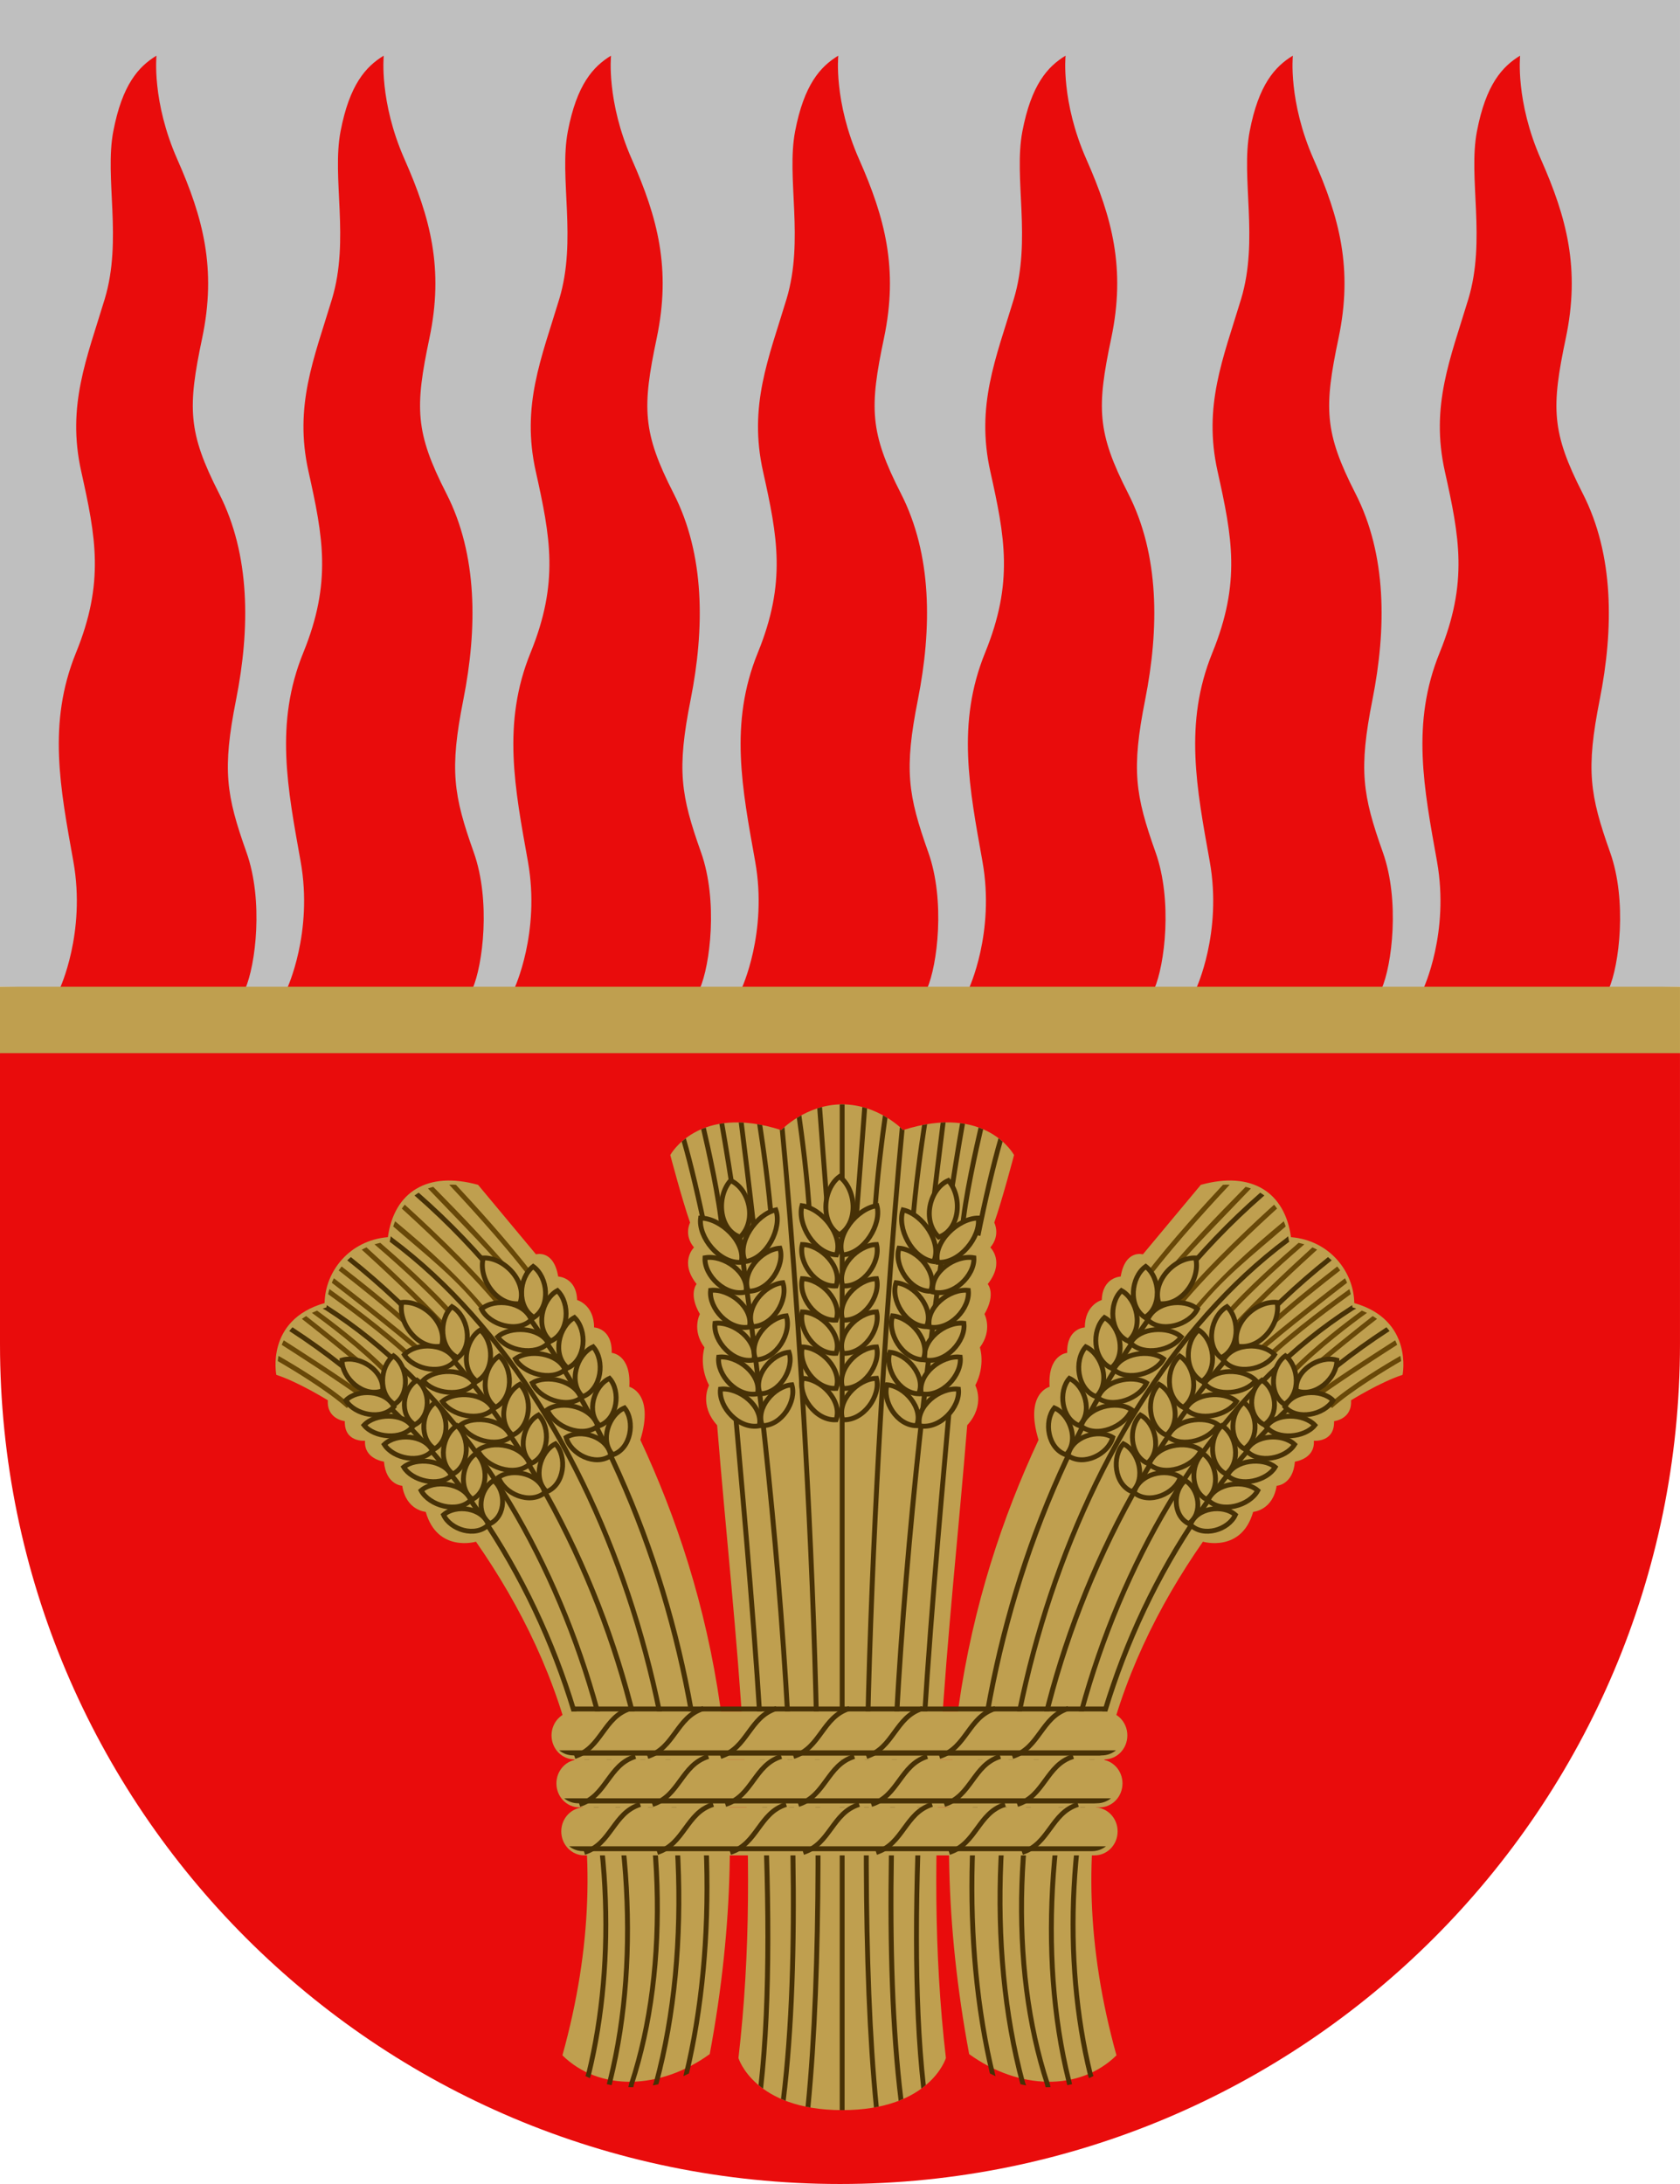 <?xml version="1.0" encoding="UTF-8" standalone="no"?>
<svg
   xmlns:dc="http://purl.org/dc/elements/1.1/"
   xmlns:cc="http://creativecommons.org/ns#"
   xmlns:rdf="http://www.w3.org/1999/02/22-rdf-syntax-ns#"
   xmlns:svg="http://www.w3.org/2000/svg"
   xmlns="http://www.w3.org/2000/svg"
   width="500"
   height="650"
   viewBox="0 0 132.292 171.979"
   version="1.1"
   id="svg847">
  <defs
     id="defs841" />
  <g
     id="layer1"
     transform="translate(-13.612,-63.489)">
    <path
       id="path1212"
       style="opacity:1;fill:#bfbfbf;fill-opacity:1;fill-rule:evenodd;stroke:none;stroke-width:0.384;stroke-linejoin:miter;stroke-miterlimit:4;stroke-dasharray:none"
       d="M 145.903,141.191 V 63.489 H 13.612 V 141.191 l 66.146,1.535 z" />
    <g
       id="g1841"
       style="opacity:1"
       transform="matrix(1.45,0,0,1.45,-56.14,-48.366)">
      <path
         style="font-variation-settings:normal;opacity:1;vector-effect:none;fill:#e90c0c;fill-opacity:1;stroke:none;stroke-width:0.132;stroke-linecap:butt;stroke-linejoin:miter;stroke-miterlimit:5;stroke-dasharray:none;stroke-dashoffset:0;stroke-opacity:1;stop-color:#000000;stop-opacity:1"
         d="m 51.346,130.839 c 0,0 1.435,-3.042 0.744,-6.91 -0.709,-3.969 -1.417,-7.512 0.142,-11.339 1.559,-3.827 1.075,-6.289 0.283,-9.851 -0.792,-3.562 0.301,-6.128 1.276,-9.355 0.974,-3.227 -0.019,-6.576 0.467,-9.113 0.486,-2.537 1.374,-3.517 2.345,-4.107 0,0 -0.263,2.48 1.133,5.636 1.396,3.156 2.141,5.934 1.347,9.709 -0.795,3.775 -0.777,5.112 0.921,8.434 1.698,3.32 1.689,7.325 0.921,11.198 -0.754,3.802 -0.544,5.166 0.567,8.292 0.928,2.613 0.496,6.13 -0.071,7.406"
         id="path1221" />
      <path
         style="font-variation-settings:normal;opacity:1;vector-effect:none;fill:#e90c0c;fill-opacity:1;stroke:none;stroke-width:0.132;stroke-linecap:butt;stroke-linejoin:miter;stroke-miterlimit:5;stroke-dasharray:none;stroke-dashoffset:0;stroke-opacity:1;stop-color:#000000;stop-opacity:1"
         d="m 125.401,130.839 c 0,0 1.435,-3.042 0.744,-6.91 -0.709,-3.969 -1.417,-7.512 0.142,-11.339 1.559,-3.827 1.075,-6.289 0.283,-9.851 -0.792,-3.562 0.301,-6.128 1.276,-9.355 0.974,-3.227 -0.019,-6.576 0.467,-9.113 0.486,-2.537 1.374,-3.517 2.345,-4.107 0,0 -0.263,2.48 1.133,5.636 1.396,3.156 2.141,5.934 1.347,9.709 -0.795,3.775 -0.777,5.112 0.921,8.434 1.698,3.32 1.689,7.325 0.921,11.198 -0.754,3.802 -0.544,5.166 0.567,8.292 0.928,2.613 0.496,6.13 -0.071,7.406"
         id="path1843" />
      <path
         style="font-variation-settings:normal;opacity:1;vector-effect:none;fill:#e90c0c;fill-opacity:1;stroke:none;stroke-width:0.132;stroke-linecap:butt;stroke-linejoin:miter;stroke-miterlimit:5;stroke-dasharray:none;stroke-dashoffset:0;stroke-opacity:1;stop-color:#000000;stop-opacity:1"
         d="m 113.059,130.839 c 0,0 1.435,-3.042 0.744,-6.91 -0.709,-3.969 -1.417,-7.512 0.142,-11.339 1.559,-3.827 1.075,-6.289 0.283,-9.851 -0.792,-3.562 0.301,-6.128 1.276,-9.355 0.974,-3.227 -0.019,-6.576 0.467,-9.113 0.486,-2.537 1.374,-3.517 2.345,-4.107 0,0 -0.263,2.48 1.133,5.636 1.396,3.156 2.141,5.934 1.347,9.709 -0.795,3.775 -0.777,5.112 0.921,8.434 1.698,3.32 1.689,7.325 0.921,11.198 -0.754,3.802 -0.544,5.166 0.567,8.292 0.928,2.613 0.496,6.13 -0.071,7.406"
         id="path1845" />
      <path
         style="font-variation-settings:normal;opacity:1;vector-effect:none;fill:#e90c0c;fill-opacity:1;stroke:none;stroke-width:0.132;stroke-linecap:butt;stroke-linejoin:miter;stroke-miterlimit:5;stroke-dasharray:none;stroke-dashoffset:0;stroke-opacity:1;stop-color:#000000;stop-opacity:1"
         d="m 100.716,130.839 c 0,0 1.435,-3.042 0.744,-6.91 -0.709,-3.969 -1.417,-7.512 0.142,-11.339 1.559,-3.827 1.075,-6.289 0.283,-9.851 -0.792,-3.562 0.301,-6.128 1.276,-9.355 0.974,-3.227 -0.019,-6.576 0.467,-9.113 0.486,-2.537 1.374,-3.517 2.345,-4.107 0,0 -0.263,2.48 1.133,5.636 1.396,3.156 2.141,5.934 1.347,9.709 -0.795,3.775 -0.777,5.112 0.921,8.434 1.698,3.32 1.689,7.325 0.921,11.198 -0.754,3.802 -0.544,5.166 0.567,8.292 0.928,2.613 0.496,6.13 -0.071,7.406"
         id="path1847" />
      <path
         style="font-variation-settings:normal;opacity:1;vector-effect:none;fill:#e90c0c;fill-opacity:1;stroke:none;stroke-width:0.132;stroke-linecap:butt;stroke-linejoin:miter;stroke-miterlimit:5;stroke-dasharray:none;stroke-dashoffset:0;stroke-opacity:1;stop-color:#000000;stop-opacity:1"
         d="m 88.373,130.839 c 0,0 1.435,-3.042 0.744,-6.91 -0.709,-3.969 -1.417,-7.512 0.142,-11.339 1.559,-3.827 1.075,-6.289 0.283,-9.851 -0.792,-3.562 0.301,-6.128 1.276,-9.355 0.974,-3.227 -0.019,-6.576 0.467,-9.113 0.486,-2.537 1.374,-3.517 2.345,-4.107 0,0 -0.263,2.48 1.133,5.636 1.396,3.156 2.141,5.934 1.347,9.709 -0.795,3.775 -0.777,5.112 0.921,8.434 1.698,3.32 1.689,7.325 0.921,11.198 -0.754,3.802 -0.544,5.166 0.567,8.292 0.928,2.613 0.496,6.13 -0.071,7.406"
         id="path1849" />
      <path
         style="font-variation-settings:normal;opacity:1;vector-effect:none;fill:#e90c0c;fill-opacity:1;stroke:none;stroke-width:0.132;stroke-linecap:butt;stroke-linejoin:miter;stroke-miterlimit:5;stroke-dasharray:none;stroke-dashoffset:0;stroke-opacity:1;stop-color:#000000;stop-opacity:1"
         d="m 76.031,130.839 c 0,0 1.435,-3.042 0.744,-6.91 -0.709,-3.969 -1.417,-7.512 0.142,-11.339 1.559,-3.827 1.075,-6.289 0.283,-9.851 -0.792,-3.562 0.301,-6.128 1.276,-9.355 0.974,-3.227 -0.019,-6.576 0.467,-9.113 0.486,-2.537 1.374,-3.517 2.345,-4.107 0,0 -0.263,2.48 1.133,5.636 1.396,3.156 2.141,5.934 1.347,9.709 -0.795,3.775 -0.777,5.112 0.921,8.434 1.698,3.32 1.689,7.325 0.921,11.198 -0.754,3.802 -0.544,5.166 0.567,8.292 0.928,2.613 0.496,6.13 -0.071,7.406"
         id="path1851" />
      <path
         style="font-variation-settings:normal;opacity:1;vector-effect:none;fill:#e90c0c;fill-opacity:1;stroke:none;stroke-width:0.132;stroke-linecap:butt;stroke-linejoin:miter;stroke-miterlimit:5;stroke-dasharray:none;stroke-dashoffset:0;stroke-opacity:1;stop-color:#000000;stop-opacity:1"
         d="m 63.688,130.839 c 0,0 1.435,-3.042 0.744,-6.91 -0.709,-3.969 -1.417,-7.512 0.142,-11.339 1.559,-3.827 1.075,-6.289 0.283,-9.851 -0.792,-3.562 0.301,-6.128 1.276,-9.355 0.974,-3.227 -0.019,-6.576 0.467,-9.113 0.486,-2.537 1.374,-3.517 2.345,-4.107 0,0 -0.263,2.48 1.133,5.636 1.396,3.156 2.141,5.934 1.347,9.709 -0.795,3.775 -0.777,5.112 0.921,8.434 1.698,3.32 1.689,7.325 0.921,11.198 -0.754,3.802 -0.544,5.166 0.567,8.292 0.928,2.613 0.496,6.13 -0.071,7.406"
         id="path1853" />
    </g>
    <path
       id="path1855"
       style="opacity:1;fill:#e90c0c;fill-opacity:1;fill-rule:evenodd;stroke:none;stroke-width:0.384;stroke-linejoin:miter;stroke-miterlimit:4;stroke-dasharray:none"
       d="m 13.612,146.42 v 22.902 c 0,36.531 29.615,66.146 66.146,66.146 36.531,0 66.145,-29.615 66.145,-66.146 v -22.902 l -5.54,-5.008 H 18.335 Z" />
    <path
       id="path1219"
       style="opacity:1;fill:#bf9f4f;fill-opacity:1;fill-rule:evenodd;stroke:none;stroke-width:0.384;stroke-linejoin:round;stroke-miterlimit:4;stroke-dasharray:none"
       d="M 145.903,146.42 V 141.191 H 13.612 v 5.228 z" />
    <g
       id="g1119"
       transform="matrix(1.45,0,0,1.45,-56.14,-48.366)">
      <g
         id="g1115">
        <path
           style="font-variation-settings:normal;opacity:1;vector-effect:none;fill:#bf9f4f;fill-opacity:1;stroke:none;stroke-width:0.132;stroke-linecap:butt;stroke-linejoin:miter;stroke-miterlimit:5;stroke-dasharray:none;stroke-dashoffset:0;stroke-opacity:1;stop-color:#000000;stop-opacity:1"
           d="m 82.88,155.337 c 3.9,8.351 6.42,19.149 3.768,33.357 -2.688,1.946 -5.999,2.035 -8,0.067 3.304,-11.882 0.164,-20.912 -4.695,-27.895 0,0 -2.091,0.613 -2.728,-1.62 0,0 -1.063,-0.071 -1.276,-1.417 0,0 -0.886,-0.035 -0.992,-1.311 0,0 -1.098,-0.142 -1.028,-1.134 0,0 -1.134,0.106 -1.098,-1.063 0,0 -0.992,-0.106 -0.921,-1.134 0,0 -1.595,-0.992 -2.799,-1.382 0,0 -0.602,-2.977 2.622,-3.898 0.025,-1.699 1.336,-3.407 3.437,-3.579 0.335,-2.447 2.138,-3.608 4.897,-2.842 l 3.146,3.775 c 0,0 0.957,-0.283 1.205,1.205 0,0 0.992,0.035 1.028,1.276 0,0 0.921,0.248 0.921,1.488 0,0 0.992,0.035 0.957,1.382 0,0 1.063,0.071 0.957,1.843 0,0 1.375,0.344 0.599,2.883 z"
           id="path1146" />
        <path
           id="path1286"
           style="color:#000000;font-style:normal;font-variant:normal;font-weight:normal;font-stretch:normal;font-size:medium;line-height:normal;font-family:sans-serif;font-variant-ligatures:normal;font-variant-position:normal;font-variant-caps:normal;font-variant-numeric:normal;font-variant-alternates:normal;font-variant-east-asian:normal;font-feature-settings:normal;font-variation-settings:normal;text-indent:0;text-align:start;text-decoration:none;text-decoration-line:none;text-decoration-style:solid;text-decoration-color:#000000;letter-spacing:normal;word-spacing:normal;text-transform:none;writing-mode:lr-tb;direction:ltr;text-orientation:mixed;dominant-baseline:auto;baseline-shift:baseline;text-anchor:start;white-space:normal;shape-padding:0;shape-margin:0;inline-size:0;clip-rule:nonzero;display:inline;overflow:visible;visibility:visible;opacity:1;isolation:auto;mix-blend-mode:normal;color-interpolation:sRGB;color-interpolation-filters:linearRGB;solid-color:#000000;solid-opacity:1;vector-effect:none;fill:#684808;fill-opacity:1;fill-rule:nonzero;stroke:none;stroke-width:3.78;stroke-linecap:butt;stroke-linejoin:miter;stroke-miterlimit:5;stroke-dasharray:none;stroke-dashoffset:0;stroke-opacity:1;color-rendering:auto;image-rendering:auto;shape-rendering:auto;text-rendering:auto;enable-background:accumulate;stop-color:#000000;stop-opacity:1"
           d="m 274.467,533.873 c -0.302,-0.008 -0.588,0.011 -0.881,0.018 2.033,2.16 10.881,11.637 16.559,19.152 l 0.799,-0.604 c -5.149,-6.815 -12.913,-15.254 -15.973,-18.529 -0.166,-0.009 -0.34,-0.033 -0.504,-0.037 z m -4.148,0.449 c -0.372,0.096 -0.733,0.208 -1.084,0.334 6.415,6.742 13.646,13.908 18.83,20.477 l 0.789,-0.613 c -6.299,-7.642 -12.448,-14.026 -18.535,-20.197 z m -5.84,3.654 c -0.212,0.256 -0.412,0.524 -0.604,0.803 3.035,2.744 13.267,12.139 19.84,20.154 l 0.775,-0.635 c -6.712,-8.185 -17.077,-17.675 -20.012,-20.322 z M 262.5,541.377 c -0.137,0.345 -0.273,0.692 -0.389,1.059 6.524,5.71 13.478,10.988 18.939,18.367 l 0.805,-0.592 C 275.766,552.855 269.675,547.335 262.5,541.377 Z m -3.035,4.42 c -0.404,0.087 -0.8,0.187 -1.186,0.305 1.666,1.428 11.158,9.623 15.596,14.914 l 0.762,-0.643 c -4.204,-5.012 -12.521,-12.289 -15.172,-14.576 z m -2.836,0.928 c -0.329,0.148 -0.651,0.304 -0.963,0.475 3.162,2.866 10.822,9.911 16.6,16.09 l 0.73,-0.686 c -5.562,-5.949 -12.956,-12.779 -16.367,-15.879 z m -5.09,3.916 c -0.212,0.262 -0.414,0.53 -0.605,0.805 2.741,2.133 10.971,8.592 14.068,11.689 l 0.709,-0.709 c -3.236,-3.236 -11.445,-9.668 -14.172,-11.785 z m -1.582,2.41 c -0.157,0.305 -0.296,0.617 -0.43,0.932 1.882,1.448 12.767,9.841 18.303,14.727 l 0.656,-0.746 c -5.675,-5.009 -16.894,-13.653 -18.529,-14.912 z m -0.908,2.225 c -0.107,0.343 -0.196,0.688 -0.275,1.037 2.744,1.972 11.56,8.401 16.826,13.443 l 0.695,-0.715 c -5.613,-5.374 -15.023,-12.176 -17.246,-13.766 z m -2.543,4.41 c -0.366,0.149 -0.72,0.303 -1.055,0.467 2.84,2.048 9.833,7.262 14.996,12.572 l 0.717,-0.695 c -4.902,-5.042 -11.479,-10.027 -14.658,-12.344 z m -2.238,1.117 c -0.308,0.187 -0.598,0.382 -0.875,0.582 1.336,1.042 9.969,7.791 16.316,13.451 l 0.664,-0.746 c -6.243,-5.567 -14.441,-11.987 -16.105,-13.287 z m -4.594,4.971 c -0.151,0.309 -0.293,0.617 -0.412,0.924 1.858,1.185 11.504,7.348 16.469,10.98 l 0.592,-0.805 c -5.084,-3.72 -14.956,-10.021 -16.648,-11.1 z m -1.064,3.189 c -0.069,0.365 -0.124,0.72 -0.162,1.061 3.059,1.778 10.189,6.062 14.168,9.633 l 0.664,-0.746 c -4.376,-3.927 -11.993,-8.413 -14.67,-9.947 z"
           transform="scale(0.265)" />
        <path
           id="path1129"
           style="color:#000000;font-style:normal;font-variant:normal;font-weight:normal;font-stretch:normal;font-size:medium;line-height:normal;font-family:sans-serif;font-variant-ligatures:normal;font-variant-position:normal;font-variant-caps:normal;font-variant-numeric:normal;font-variant-alternates:normal;font-variant-east-asian:normal;font-feature-settings:normal;font-variation-settings:normal;text-indent:0;text-align:start;text-decoration:none;text-decoration-line:none;text-decoration-style:solid;text-decoration-color:#000000;letter-spacing:normal;word-spacing:normal;text-transform:none;writing-mode:lr-tb;direction:ltr;text-orientation:mixed;dominant-baseline:auto;baseline-shift:baseline;text-anchor:start;white-space:normal;shape-padding:0;shape-margin:0;inline-size:0;clip-rule:nonzero;display:inline;overflow:visible;visibility:visible;opacity:1;isolation:auto;mix-blend-mode:normal;color-interpolation:sRGB;color-interpolation-filters:linearRGB;solid-color:#000000;solid-opacity:1;vector-effect:none;fill:#473106;fill-opacity:1;fill-rule:nonzero;stroke:none;stroke-width:3.78;stroke-linecap:butt;stroke-linejoin:miter;stroke-miterlimit:5;stroke-dasharray:none;stroke-dashoffset:0;stroke-opacity:1;color-rendering:auto;image-rendering:auto;shape-rendering:auto;text-rendering:auto;enable-background:accumulate;stop-color:#000000;stop-opacity:1"
           d="m 267.334,535.521 c -0.305,0.179 -0.591,0.382 -0.875,0.588 l 0.131,0.09 c 52.622,45.895 67.886,127.329 55.002,180.279 l -0.031,0.094 c 0.39,-0.17 0.775,-0.368 1.162,-0.557 12.677,-53.337 -2.696,-134.463 -55.389,-180.494 z m -5.719,8.928 c -0.066,0.344 -0.138,0.682 -0.188,1.041 -0.041,0.003 -0.079,0.012 -0.119,0.016 l 0.084,0.074 0.016,0.008 c 23.435,17.484 40.711,46.658 50.248,78.41 9.537,31.752 11.33,66.081 3.883,93.809 l -0.236,0.664 c 0.381,-0.067 0.761,-0.159 1.143,-0.244 l 0.053,-0.146 0.008,-0.014 c 7.511,-27.966 5.693,-62.446 -3.891,-94.355 -9.58,-31.896 -26.922,-61.234 -50.58,-78.898 l -0.029,-0.021 z m -8.18,4.268 c -0.258,0.215 -0.51,0.435 -0.75,0.666 l 0.012,0.014 0.037,0.029 c 53.772,42.741 73.488,120.591 57.74,168.611 l -0.008,0.021 -0.168,0.758 c 0.337,0.012 0.672,0.035 1.012,0.031 l 0.109,-0.502 0.014,-0.051 c 15.886,-48.535 -3.94,-126.543 -57.998,-169.578 z m -4.971,9.861 c -0.007,0.147 -0.025,0.293 -0.027,0.439 -0.272,0.078 -0.528,0.165 -0.785,0.25 l 0.586,0.324 c 24.057,15.433 41.73,41.963 51.777,71.094 10.047,29.13 12.46,60.853 6.096,86.584 l -0.229,0.945 c 0.323,0.081 0.651,0.146 0.979,0.211 l 0.225,-0.92 h -0.006 c 6.424,-25.974 3.983,-57.849 -6.121,-87.145 -10.104,-29.295 -27.874,-56.018 -52.182,-71.611 l -0.016,-0.008 z m -7,4.521 c -0.233,0.258 -0.454,0.521 -0.654,0.787 l 0.178,0.098 c 56.989,37.115 71.977,105.722 60.703,151.979 l -0.184,0.584 c 0.297,0.158 0.603,0.298 0.908,0.439 l 0.242,-0.773 0.006,-0.014 c 11.377,-46.677 -3.735,-115.679 -61.137,-153.057 l -0.014,-0.016 z"
           transform="scale(0.265)" />
        <g
           id="g1228"
           transform="matrix(1.009,0.025,-0.025,1.009,3.192,-3.469)"
           style="stroke-width:0.991">
          <path
             id="path1190"
             style="fill:#bf9f4f;fill-opacity:1;fill-rule:evenodd;stroke:#473106;stroke-width:0.262;stroke-linejoin:miter;stroke-miterlimit:4;stroke-dasharray:none;stroke-opacity:1"
             d="m 72.515,148.423 c -0.704,0.696 -0.621,2.286 0.388,2.737 0.844,-0.713 0.482,-2.264 -0.388,-2.737 z" />
          <path
             id="path1192"
             style="fill:#bf9f4f;fill-opacity:1;fill-rule:evenodd;stroke:#473106;stroke-width:0.262;stroke-linejoin:miter;stroke-miterlimit:4;stroke-dasharray:none;stroke-opacity:1"
             d="m 74.069,149.641 c -0.819,0.556 -1.027,2.135 -0.117,2.762 0.96,-0.548 0.886,-2.138 0.117,-2.762 z" />
          <path
             id="path1194"
             style="fill:#bf9f4f;fill-opacity:1;fill-rule:evenodd;stroke:#473106;stroke-width:0.262;stroke-linejoin:miter;stroke-miterlimit:4;stroke-dasharray:none;stroke-opacity:1"
             d="m 70.017,151.071 c 0.537,0.802 2.111,1.071 2.759,0.236 -0.526,-0.935 -2.118,-0.938 -2.759,-0.236 z" />
          <path
             id="path1196"
             style="fill:#bf9f4f;fill-opacity:1;fill-rule:evenodd;stroke:#473106;stroke-width:0.262;stroke-linejoin:miter;stroke-miterlimit:4;stroke-dasharray:none;stroke-opacity:1"
             d="m 71.063,152.431 c 0.559,0.703 2.138,0.874 2.763,0.088 -0.551,-0.824 -2.141,-0.753 -2.763,-0.088 z" />
          <path
             id="path1198"
             style="fill:#bf9f4f;fill-opacity:1;fill-rule:evenodd;stroke:#473106;stroke-width:0.262;stroke-linejoin:miter;stroke-miterlimit:4;stroke-dasharray:none;stroke-opacity:1"
             d="m 75.12,151.016 c -0.82,0.555 -1.03,2.134 -0.121,2.762 0.961,-0.547 0.889,-2.137 0.121,-2.762 z" />
          <path
             id="path1200"
             style="fill:#bf9f4f;fill-opacity:1;fill-rule:evenodd;stroke:#473106;stroke-width:0.262;stroke-linejoin:miter;stroke-miterlimit:4;stroke-dasharray:none;stroke-opacity:1"
             d="m 72.123,153.533 c 0.491,0.752 2.047,1.07 2.743,0.345 -0.471,-0.872 -2.062,-0.95 -2.743,-0.345 z" />
          <path
             id="path1202"
             style="fill:#bf9f4f;fill-opacity:1;fill-rule:evenodd;stroke:#473106;stroke-width:0.262;stroke-linejoin:miter;stroke-miterlimit:4;stroke-dasharray:none;stroke-opacity:1"
             d="m 73.157,154.757 c 0.425,0.791 1.949,1.24 2.703,0.576 -0.396,-0.909 -1.974,-1.121 -2.703,-0.576 z" />
          <path
             id="path1204"
             style="fill:#bf9f4f;fill-opacity:1;fill-rule:evenodd;stroke:#473106;stroke-width:0.262;stroke-linejoin:miter;stroke-miterlimit:4;stroke-dasharray:none;stroke-opacity:1"
             d="m 76.272,152.508 c -0.859,0.493 -1.185,2.051 -0.325,2.746 0.999,-0.474 1.045,-2.065 0.325,-2.746 z" />
          <path
             id="path1206"
             style="fill:#bf9f4f;fill-opacity:1;fill-rule:evenodd;stroke:#473106;stroke-width:0.262;stroke-linejoin:miter;stroke-miterlimit:4;stroke-dasharray:none;stroke-opacity:1"
             d="m 77.311,154.136 c -0.809,0.467 -1.117,1.944 -0.306,2.602 0.941,-0.449 0.985,-1.958 0.306,-2.602 z" />
          <path
             id="path1208"
             style="fill:#bf9f4f;fill-opacity:1;fill-rule:evenodd;stroke:#473106;stroke-width:0.262;stroke-linejoin:miter;stroke-miterlimit:4;stroke-dasharray:none;stroke-opacity:1"
             d="m 74.101,156.118 c 0.435,0.893 2.015,1.411 2.805,0.672 -0.403,-1.025 -2.041,-1.278 -2.805,-0.672 z" />
          <path
             id="path1210"
             style="fill:#bf9f4f;fill-opacity:1;fill-rule:evenodd;stroke:#473106;stroke-width:0.262;stroke-linejoin:miter;stroke-miterlimit:4;stroke-dasharray:none;stroke-opacity:1"
             d="m 78.265,155.662 c -0.826,0.436 -1.19,1.9 -0.406,2.589 0.957,-0.413 1.059,-1.919 0.406,-2.589 z" />
          <path
             id="path1213"
             style="fill:#bf9f4f;fill-opacity:1;fill-rule:evenodd;stroke:#473106;stroke-width:0.262;stroke-linejoin:miter;stroke-miterlimit:4;stroke-dasharray:none;stroke-opacity:1"
             d="m 75.25,157.538 c 0.315,0.879 1.714,1.446 2.506,0.766 -0.274,-1.006 -1.751,-1.318 -2.506,-0.766 z" />
          <path
             id="path1168-0"
             style="fill:#bf9f4f;fill-opacity:1;fill-rule:evenodd;stroke:#473106;stroke-width:0.262;stroke-linejoin:miter;stroke-miterlimit:4;stroke-dasharray:none;stroke-opacity:1"
             d="m 69.812,148.26 c -0.192,1.123 0.951,2.554 2.197,2.299 0.311,-1.233 -1.066,-2.439 -2.197,-2.299 z" />
        </g>
        <g
           id="g1256"
           transform="rotate(5.105,103.241,196.743)">
          <path
             id="path1230"
             style="fill:#bf9f4f;fill-opacity:1;fill-rule:evenodd;stroke:#473106;stroke-width:0.265;stroke-linejoin:miter;stroke-miterlimit:4;stroke-dasharray:none;stroke-opacity:1"
             d="m 72.642,148.451 c -0.729,0.67 -0.705,2.262 0.287,2.75 0.87,-0.682 0.565,-2.245 -0.287,-2.75 z" />
          <path
             id="path1232"
             style="fill:#bf9f4f;fill-opacity:1;fill-rule:evenodd;stroke:#473106;stroke-width:0.265;stroke-linejoin:miter;stroke-miterlimit:4;stroke-dasharray:none;stroke-opacity:1"
             d="m 74.069,149.641 c -0.819,0.556 -1.027,2.135 -0.117,2.762 0.96,-0.548 0.886,-2.138 0.117,-2.762 z" />
          <path
             id="path1234"
             style="fill:#bf9f4f;fill-opacity:1;fill-rule:evenodd;stroke:#473106;stroke-width:0.265;stroke-linejoin:miter;stroke-miterlimit:4;stroke-dasharray:none;stroke-opacity:1"
             d="m 70.049,151.004 c 0.507,0.822 2.07,1.148 2.748,0.338 -0.491,-0.954 -2.082,-1.015 -2.748,-0.338 z" />
          <path
             id="path1236"
             style="fill:#bf9f4f;fill-opacity:1;fill-rule:evenodd;stroke:#473106;stroke-width:0.265;stroke-linejoin:miter;stroke-miterlimit:4;stroke-dasharray:none;stroke-opacity:1"
             d="m 71.063,152.431 c 0.559,0.703 2.138,0.874 2.763,0.088 -0.551,-0.824 -2.141,-0.753 -2.763,-0.088 z" />
          <path
             id="path1238"
             style="fill:#bf9f4f;fill-opacity:1;fill-rule:evenodd;stroke:#473106;stroke-width:0.265;stroke-linejoin:miter;stroke-miterlimit:4;stroke-dasharray:none;stroke-opacity:1"
             d="m 75.12,151.016 c -0.82,0.555 -1.03,2.134 -0.121,2.762 0.961,-0.547 0.889,-2.137 0.121,-2.762 z" />
          <path
             id="path1240"
             style="fill:#bf9f4f;fill-opacity:1;fill-rule:evenodd;stroke:#473106;stroke-width:0.265;stroke-linejoin:miter;stroke-miterlimit:4;stroke-dasharray:none;stroke-opacity:1"
             d="m 72.123,153.533 c 0.491,0.752 2.047,1.07 2.743,0.345 -0.471,-0.872 -2.062,-0.95 -2.743,-0.345 z" />
          <path
             id="path1242"
             style="fill:#bf9f4f;fill-opacity:1;fill-rule:evenodd;stroke:#473106;stroke-width:0.265;stroke-linejoin:miter;stroke-miterlimit:4;stroke-dasharray:none;stroke-opacity:1"
             d="m 73.157,154.757 c 0.425,0.791 1.949,1.24 2.703,0.576 -0.396,-0.909 -1.974,-1.121 -2.703,-0.576 z" />
          <path
             id="path1244"
             style="fill:#bf9f4f;fill-opacity:1;fill-rule:evenodd;stroke:#473106;stroke-width:0.265;stroke-linejoin:miter;stroke-miterlimit:4;stroke-dasharray:none;stroke-opacity:1"
             d="m 76.272,152.508 c -0.859,0.493 -1.185,2.051 -0.325,2.746 0.999,-0.474 1.045,-2.065 0.325,-2.746 z" />
          <path
             id="path1246"
             style="fill:#bf9f4f;fill-opacity:1;fill-rule:evenodd;stroke:#473106;stroke-width:0.265;stroke-linejoin:miter;stroke-miterlimit:4;stroke-dasharray:none;stroke-opacity:1"
             d="m 77.311,154.136 c -0.809,0.467 -1.117,1.944 -0.306,2.602 0.941,-0.449 0.985,-1.958 0.306,-2.602 z" />
          <path
             id="path1248"
             style="fill:#bf9f4f;fill-opacity:1;fill-rule:evenodd;stroke:#473106;stroke-width:0.265;stroke-linejoin:miter;stroke-miterlimit:4;stroke-dasharray:none;stroke-opacity:1"
             d="m 74.098,156.13 c 0.442,0.889 2.027,1.394 2.811,0.648 -0.412,-1.022 -2.052,-1.26 -2.811,-0.648 z" />
          <path
             id="path1250"
             style="fill:#bf9f4f;fill-opacity:1;fill-rule:evenodd;stroke:#473106;stroke-width:0.265;stroke-linejoin:miter;stroke-miterlimit:4;stroke-dasharray:none;stroke-opacity:1"
             d="m 78.265,155.662 c -0.826,0.436 -1.19,1.9 -0.406,2.589 0.957,-0.413 1.059,-1.919 0.406,-2.589 z" />
          <path
             id="path1252"
             style="fill:#bf9f4f;fill-opacity:1;fill-rule:evenodd;stroke:#473106;stroke-width:0.265;stroke-linejoin:miter;stroke-miterlimit:4;stroke-dasharray:none;stroke-opacity:1"
             d="m 75.25,157.538 c 0.315,0.879 1.714,1.446 2.506,0.766 -0.274,-1.006 -1.751,-1.318 -2.506,-0.766 z" />
          <path
             id="path1254"
             style="fill:#bf9f4f;fill-opacity:1;fill-rule:evenodd;stroke:#473106;stroke-width:0.265;stroke-linejoin:miter;stroke-miterlimit:4;stroke-dasharray:none;stroke-opacity:1"
             d="m 69.9,148.231 c -0.189,1.123 0.958,2.551 2.203,2.293 0.308,-1.233 -1.073,-2.436 -2.203,-2.293 z" />
        </g>
        <g
           id="g1284"
           transform="matrix(0.952,-0.035,0.035,0.952,-5.032,12.046)"
           style="fill:#bf9f4f;fill-opacity:1;stroke-width:1.049">
          <path
             id="path1258"
             style="fill:#bf9f4f;fill-opacity:1;fill-rule:evenodd;stroke:#473106;stroke-width:0.278;stroke-linejoin:miter;stroke-miterlimit:4;stroke-dasharray:none;stroke-opacity:1"
             d="m 72.808,148.398 c -0.805,0.577 -0.972,2.161 -0.046,2.764 0.946,-0.573 0.831,-2.161 0.046,-2.764 z" />
          <path
             id="path1260"
             style="fill:#bf9f4f;fill-opacity:1;fill-rule:evenodd;stroke:#473106;stroke-width:0.278;stroke-linejoin:miter;stroke-miterlimit:4;stroke-dasharray:none;stroke-opacity:1"
             d="m 74.093,149.836 c -0.839,0.481 -1.106,1.924 -0.22,2.535 0.98,-0.468 0.965,-1.933 0.22,-2.535 z" />
          <path
             id="path1262"
             style="fill:#bf9f4f;fill-opacity:1;fill-rule:evenodd;stroke:#473106;stroke-width:0.278;stroke-linejoin:miter;stroke-miterlimit:4;stroke-dasharray:none;stroke-opacity:1"
             d="m 69.999,150.836 c 0.47,0.843 2.016,1.24 2.731,0.46 -0.448,-0.975 -2.034,-1.107 -2.731,-0.46 z" />
          <path
             id="path1264"
             style="fill:#bf9f4f;fill-opacity:1;fill-rule:evenodd;stroke:#473106;stroke-width:0.278;stroke-linejoin:miter;stroke-miterlimit:4;stroke-dasharray:none;stroke-opacity:1"
             d="m 70.985,152.286 c 0.531,0.724 2.103,0.957 2.757,0.195 -0.518,-0.845 -2.11,-0.836 -2.757,-0.195 z" />
          <path
             id="path1266"
             style="fill:#bf9f4f;fill-opacity:1;fill-rule:evenodd;stroke:#473106;stroke-width:0.278;stroke-linejoin:miter;stroke-miterlimit:4;stroke-dasharray:none;stroke-opacity:1"
             d="m 75.087,151.137 c -0.799,0.509 -1.011,2.018 -0.132,2.648 0.935,-0.497 0.874,-2.026 0.132,-2.648 z" />
          <path
             id="path1268"
             style="fill:#bf9f4f;fill-opacity:1;fill-rule:evenodd;stroke:#473106;stroke-width:0.278;stroke-linejoin:miter;stroke-miterlimit:4;stroke-dasharray:none;stroke-opacity:1"
             d="m 72.098,153.428 c 0.467,0.817 2.012,1.205 2.73,0.453 -0.443,-0.944 -2.03,-1.076 -2.73,-0.453 z" />
          <path
             id="path1270"
             style="fill:#bf9f4f;fill-opacity:1;fill-rule:evenodd;stroke:#473106;stroke-width:0.278;stroke-linejoin:miter;stroke-miterlimit:4;stroke-dasharray:none;stroke-opacity:1"
             d="m 73.157,154.757 c 0.425,0.791 1.949,1.24 2.703,0.576 -0.396,-0.909 -1.974,-1.121 -2.703,-0.576 z" />
          <path
             id="path1272"
             style="fill:#bf9f4f;fill-opacity:1;fill-rule:evenodd;stroke:#473106;stroke-width:0.278;stroke-linejoin:miter;stroke-miterlimit:4;stroke-dasharray:none;stroke-opacity:1"
             d="m 76.272,152.508 c -0.859,0.493 -1.185,2.051 -0.325,2.746 0.999,-0.474 1.045,-2.065 0.325,-2.746 z" />
          <path
             id="path1274"
             style="fill:#bf9f4f;fill-opacity:1;fill-rule:evenodd;stroke:#473106;stroke-width:0.278;stroke-linejoin:miter;stroke-miterlimit:4;stroke-dasharray:none;stroke-opacity:1"
             d="m 77.311,154.136 c -0.809,0.467 -1.117,1.944 -0.306,2.602 0.941,-0.449 0.985,-1.958 0.306,-2.602 z" />
          <path
             id="path1276"
             style="fill:#bf9f4f;fill-opacity:1;fill-rule:evenodd;stroke:#473106;stroke-width:0.278;stroke-linejoin:miter;stroke-miterlimit:4;stroke-dasharray:none;stroke-opacity:1"
             d="m 74.098,156.13 c 0.442,0.889 2.027,1.394 2.811,0.648 -0.412,-1.022 -2.052,-1.26 -2.811,-0.648 z" />
          <path
             id="path1278"
             style="fill:#bf9f4f;fill-opacity:1;fill-rule:evenodd;stroke:#473106;stroke-width:0.278;stroke-linejoin:miter;stroke-miterlimit:4;stroke-dasharray:none;stroke-opacity:1"
             d="m 78.251,155.713 c -0.806,0.441 -1.103,1.831 -0.288,2.448 0.937,-0.425 0.97,-1.844 0.288,-2.448 z" />
          <path
             id="path1280"
             style="fill:#bf9f4f;fill-opacity:1;fill-rule:evenodd;stroke:#473106;stroke-width:0.278;stroke-linejoin:miter;stroke-miterlimit:4;stroke-dasharray:none;stroke-opacity:1"
             d="m 75.325,157.561 c 0.353,0.865 1.775,1.37 2.537,0.657 -0.317,-0.993 -1.806,-1.241 -2.537,-0.657 z" />
          <path
             id="path1282"
             style="fill:#bf9f4f;fill-opacity:1;fill-rule:evenodd;stroke:#473106;stroke-width:0.278;stroke-linejoin:miter;stroke-miterlimit:4;stroke-dasharray:none;stroke-opacity:1"
             d="m 69.865,148.535 c -0.046,1.036 1.151,2.199 2.25,1.828 0.142,-1.148 -1.242,-2.083 -2.25,-1.828 z" />
        </g>
      </g>
      <g
         id="use1121"
         transform="matrix(-1,0,0,1,187.385,0)">
        <path
           style="font-variation-settings:normal;opacity:1;vector-effect:none;fill:#bf9f4f;fill-opacity:1;stroke:none;stroke-width:0.132;stroke-linecap:butt;stroke-linejoin:miter;stroke-miterlimit:5;stroke-dasharray:none;stroke-dashoffset:0;stroke-opacity:1;stop-color:#000000;stop-opacity:1"
           d="m 82.88,155.337 c 3.9,8.351 6.42,19.149 3.768,33.357 -2.688,1.946 -5.999,2.035 -8,0.067 3.304,-11.882 0.164,-20.912 -4.695,-27.895 0,0 -2.091,0.613 -2.728,-1.62 0,0 -1.063,-0.071 -1.276,-1.417 0,0 -0.886,-0.035 -0.992,-1.311 0,0 -1.098,-0.142 -1.028,-1.134 0,0 -1.134,0.106 -1.098,-1.063 0,0 -0.992,-0.106 -0.921,-1.134 0,0 -1.595,-0.992 -2.799,-1.382 0,0 -0.602,-2.977 2.622,-3.898 0.025,-1.699 1.336,-3.407 3.437,-3.579 0.335,-2.447 2.138,-3.608 4.897,-2.842 l 3.146,3.775 c 0,0 0.957,-0.283 1.205,1.205 0,0 0.992,0.035 1.028,1.276 0,0 0.921,0.248 0.921,1.488 0,0 0.992,0.035 0.957,1.382 0,0 1.063,0.071 0.957,1.843 0,0 1.375,0.344 0.599,2.883 z"
           id="path1736" />
        <path
           id="path1738"
           style="color:#000000;font-style:normal;font-variant:normal;font-weight:normal;font-stretch:normal;font-size:medium;line-height:normal;font-family:sans-serif;font-variant-ligatures:normal;font-variant-position:normal;font-variant-caps:normal;font-variant-numeric:normal;font-variant-alternates:normal;font-variant-east-asian:normal;font-feature-settings:normal;font-variation-settings:normal;text-indent:0;text-align:start;text-decoration:none;text-decoration-line:none;text-decoration-style:solid;text-decoration-color:#000000;letter-spacing:normal;word-spacing:normal;text-transform:none;writing-mode:lr-tb;direction:ltr;text-orientation:mixed;dominant-baseline:auto;baseline-shift:baseline;text-anchor:start;white-space:normal;shape-padding:0;shape-margin:0;inline-size:0;clip-rule:nonzero;display:inline;overflow:visible;visibility:visible;opacity:1;isolation:auto;mix-blend-mode:normal;color-interpolation:sRGB;color-interpolation-filters:linearRGB;solid-color:#000000;solid-opacity:1;vector-effect:none;fill:#684808;fill-opacity:1;fill-rule:nonzero;stroke:none;stroke-width:3.78;stroke-linecap:butt;stroke-linejoin:miter;stroke-miterlimit:5;stroke-dasharray:none;stroke-dashoffset:0;stroke-opacity:1;color-rendering:auto;image-rendering:auto;shape-rendering:auto;text-rendering:auto;enable-background:accumulate;stop-color:#000000;stop-opacity:1"
           d="m 274.467,533.873 c -0.302,-0.008 -0.588,0.011 -0.881,0.018 2.033,2.16 10.881,11.637 16.559,19.152 l 0.799,-0.604 c -5.149,-6.815 -12.913,-15.254 -15.973,-18.529 -0.166,-0.009 -0.34,-0.033 -0.504,-0.037 z m -4.148,0.449 c -0.372,0.096 -0.733,0.208 -1.084,0.334 6.415,6.742 13.646,13.908 18.83,20.477 l 0.789,-0.613 c -6.299,-7.642 -12.448,-14.026 -18.535,-20.197 z m -5.84,3.654 c -0.212,0.256 -0.412,0.524 -0.604,0.803 3.035,2.744 13.267,12.139 19.84,20.154 l 0.775,-0.635 c -6.712,-8.185 -17.077,-17.675 -20.012,-20.322 z M 262.5,541.377 c -0.137,0.345 -0.273,0.692 -0.389,1.059 6.524,5.71 13.478,10.988 18.939,18.367 l 0.805,-0.592 C 275.766,552.855 269.675,547.335 262.5,541.377 Z m -3.035,4.42 c -0.404,0.087 -0.8,0.187 -1.186,0.305 1.666,1.428 11.158,9.623 15.596,14.914 l 0.762,-0.643 c -4.204,-5.012 -12.521,-12.289 -15.172,-14.576 z m -2.836,0.928 c -0.329,0.148 -0.651,0.304 -0.963,0.475 3.162,2.866 10.822,9.911 16.6,16.09 l 0.73,-0.686 c -5.562,-5.949 -12.956,-12.779 -16.367,-15.879 z m -5.09,3.916 c -0.212,0.262 -0.414,0.53 -0.605,0.805 2.741,2.133 10.971,8.592 14.068,11.689 l 0.709,-0.709 c -3.236,-3.236 -11.445,-9.668 -14.172,-11.785 z m -1.582,2.41 c -0.157,0.305 -0.296,0.617 -0.43,0.932 1.882,1.448 12.767,9.841 18.303,14.727 l 0.656,-0.746 c -5.675,-5.009 -16.894,-13.653 -18.529,-14.912 z m -0.908,2.225 c -0.107,0.343 -0.196,0.688 -0.275,1.037 2.744,1.972 11.56,8.401 16.826,13.443 l 0.695,-0.715 c -5.613,-5.374 -15.023,-12.176 -17.246,-13.766 z m -2.543,4.41 c -0.366,0.149 -0.72,0.303 -1.055,0.467 2.84,2.048 9.833,7.262 14.996,12.572 l 0.717,-0.695 c -4.902,-5.042 -11.479,-10.027 -14.658,-12.344 z m -2.238,1.117 c -0.308,0.187 -0.598,0.382 -0.875,0.582 1.336,1.042 9.969,7.791 16.316,13.451 l 0.664,-0.746 c -6.243,-5.567 -14.441,-11.987 -16.105,-13.287 z m -4.594,4.971 c -0.151,0.309 -0.293,0.617 -0.412,0.924 1.858,1.185 11.504,7.348 16.469,10.98 l 0.592,-0.805 c -5.084,-3.72 -14.956,-10.021 -16.648,-11.1 z m -1.064,3.189 c -0.069,0.365 -0.124,0.72 -0.162,1.061 3.059,1.778 10.189,6.062 14.168,9.633 l 0.664,-0.746 c -4.376,-3.927 -11.993,-8.413 -14.67,-9.947 z"
           transform="scale(0.265)" />
        <path
           id="path1740"
           style="color:#000000;font-style:normal;font-variant:normal;font-weight:normal;font-stretch:normal;font-size:medium;line-height:normal;font-family:sans-serif;font-variant-ligatures:normal;font-variant-position:normal;font-variant-caps:normal;font-variant-numeric:normal;font-variant-alternates:normal;font-variant-east-asian:normal;font-feature-settings:normal;font-variation-settings:normal;text-indent:0;text-align:start;text-decoration:none;text-decoration-line:none;text-decoration-style:solid;text-decoration-color:#000000;letter-spacing:normal;word-spacing:normal;text-transform:none;writing-mode:lr-tb;direction:ltr;text-orientation:mixed;dominant-baseline:auto;baseline-shift:baseline;text-anchor:start;white-space:normal;shape-padding:0;shape-margin:0;inline-size:0;clip-rule:nonzero;display:inline;overflow:visible;visibility:visible;opacity:1;isolation:auto;mix-blend-mode:normal;color-interpolation:sRGB;color-interpolation-filters:linearRGB;solid-color:#000000;solid-opacity:1;vector-effect:none;fill:#473106;fill-opacity:1;fill-rule:nonzero;stroke:none;stroke-width:3.78;stroke-linecap:butt;stroke-linejoin:miter;stroke-miterlimit:5;stroke-dasharray:none;stroke-dashoffset:0;stroke-opacity:1;color-rendering:auto;image-rendering:auto;shape-rendering:auto;text-rendering:auto;enable-background:accumulate;stop-color:#000000;stop-opacity:1"
           d="m 267.334,535.521 c -0.305,0.179 -0.591,0.382 -0.875,0.588 l 0.131,0.09 c 52.622,45.895 67.886,127.329 55.002,180.279 l -0.031,0.094 c 0.39,-0.17 0.775,-0.368 1.162,-0.557 12.677,-53.337 -2.696,-134.463 -55.389,-180.494 z m -5.719,8.928 c -0.066,0.344 -0.138,0.682 -0.188,1.041 -0.041,0.003 -0.079,0.012 -0.119,0.016 l 0.084,0.074 0.016,0.008 c 23.435,17.484 40.711,46.658 50.248,78.41 9.537,31.752 11.33,66.081 3.883,93.809 l -0.236,0.664 c 0.381,-0.067 0.761,-0.159 1.143,-0.244 l 0.053,-0.146 0.008,-0.014 c 7.511,-27.966 5.693,-62.446 -3.891,-94.355 -9.58,-31.896 -26.922,-61.234 -50.58,-78.898 l -0.029,-0.021 z m -8.18,4.268 c -0.258,0.215 -0.51,0.435 -0.75,0.666 l 0.012,0.014 0.037,0.029 c 53.772,42.741 73.488,120.591 57.74,168.611 l -0.008,0.021 -0.168,0.758 c 0.337,0.012 0.672,0.035 1.012,0.031 l 0.109,-0.502 0.014,-0.051 c 15.886,-48.535 -3.94,-126.543 -57.998,-169.578 z m -4.971,9.861 c -0.007,0.147 -0.025,0.293 -0.027,0.439 -0.272,0.078 -0.528,0.165 -0.785,0.25 l 0.586,0.324 c 24.057,15.433 41.73,41.963 51.777,71.094 10.047,29.13 12.46,60.853 6.096,86.584 l -0.229,0.945 c 0.323,0.081 0.651,0.146 0.979,0.211 l 0.225,-0.92 h -0.006 c 6.424,-25.974 3.983,-57.849 -6.121,-87.145 -10.104,-29.295 -27.874,-56.018 -52.182,-71.611 l -0.016,-0.008 z m -7,4.521 c -0.233,0.258 -0.454,0.521 -0.654,0.787 l 0.178,0.098 c 56.989,37.115 71.977,105.722 60.703,151.979 l -0.184,0.584 c 0.297,0.158 0.603,0.298 0.908,0.439 l 0.242,-0.773 0.006,-0.014 c 11.377,-46.677 -3.735,-115.679 -61.137,-153.057 l -0.014,-0.016 z"
           transform="scale(0.265)" />
        <g
           id="g1768"
           transform="matrix(1.009,0.025,-0.025,1.009,3.192,-3.469)"
           style="stroke-width:0.991">
          <path
             id="path1742"
             style="fill:#bf9f4f;fill-opacity:1;fill-rule:evenodd;stroke:#473106;stroke-width:0.262;stroke-linejoin:miter;stroke-miterlimit:4;stroke-dasharray:none;stroke-opacity:1"
             d="m 72.515,148.423 c -0.704,0.696 -0.621,2.286 0.388,2.737 0.844,-0.713 0.482,-2.264 -0.388,-2.737 z" />
          <path
             id="path1744"
             style="fill:#bf9f4f;fill-opacity:1;fill-rule:evenodd;stroke:#473106;stroke-width:0.262;stroke-linejoin:miter;stroke-miterlimit:4;stroke-dasharray:none;stroke-opacity:1"
             d="m 74.069,149.641 c -0.819,0.556 -1.027,2.135 -0.117,2.762 0.96,-0.548 0.886,-2.138 0.117,-2.762 z" />
          <path
             id="path1746"
             style="fill:#bf9f4f;fill-opacity:1;fill-rule:evenodd;stroke:#473106;stroke-width:0.262;stroke-linejoin:miter;stroke-miterlimit:4;stroke-dasharray:none;stroke-opacity:1"
             d="m 70.017,151.071 c 0.537,0.802 2.111,1.071 2.759,0.236 -0.526,-0.935 -2.118,-0.938 -2.759,-0.236 z" />
          <path
             id="path1748"
             style="fill:#bf9f4f;fill-opacity:1;fill-rule:evenodd;stroke:#473106;stroke-width:0.262;stroke-linejoin:miter;stroke-miterlimit:4;stroke-dasharray:none;stroke-opacity:1"
             d="m 71.063,152.431 c 0.559,0.703 2.138,0.874 2.763,0.088 -0.551,-0.824 -2.141,-0.753 -2.763,-0.088 z" />
          <path
             id="path1750"
             style="fill:#bf9f4f;fill-opacity:1;fill-rule:evenodd;stroke:#473106;stroke-width:0.262;stroke-linejoin:miter;stroke-miterlimit:4;stroke-dasharray:none;stroke-opacity:1"
             d="m 75.12,151.016 c -0.82,0.555 -1.03,2.134 -0.121,2.762 0.961,-0.547 0.889,-2.137 0.121,-2.762 z" />
          <path
             id="path1752"
             style="fill:#bf9f4f;fill-opacity:1;fill-rule:evenodd;stroke:#473106;stroke-width:0.262;stroke-linejoin:miter;stroke-miterlimit:4;stroke-dasharray:none;stroke-opacity:1"
             d="m 72.123,153.533 c 0.491,0.752 2.047,1.07 2.743,0.345 -0.471,-0.872 -2.062,-0.95 -2.743,-0.345 z" />
          <path
             id="path1754"
             style="fill:#bf9f4f;fill-opacity:1;fill-rule:evenodd;stroke:#473106;stroke-width:0.262;stroke-linejoin:miter;stroke-miterlimit:4;stroke-dasharray:none;stroke-opacity:1"
             d="m 73.157,154.757 c 0.425,0.791 1.949,1.24 2.703,0.576 -0.396,-0.909 -1.974,-1.121 -2.703,-0.576 z" />
          <path
             id="path1756"
             style="fill:#bf9f4f;fill-opacity:1;fill-rule:evenodd;stroke:#473106;stroke-width:0.262;stroke-linejoin:miter;stroke-miterlimit:4;stroke-dasharray:none;stroke-opacity:1"
             d="m 76.272,152.508 c -0.859,0.493 -1.185,2.051 -0.325,2.746 0.999,-0.474 1.045,-2.065 0.325,-2.746 z" />
          <path
             id="path1758"
             style="fill:#bf9f4f;fill-opacity:1;fill-rule:evenodd;stroke:#473106;stroke-width:0.262;stroke-linejoin:miter;stroke-miterlimit:4;stroke-dasharray:none;stroke-opacity:1"
             d="m 77.311,154.136 c -0.809,0.467 -1.117,1.944 -0.306,2.602 0.941,-0.449 0.985,-1.958 0.306,-2.602 z" />
          <path
             id="path1760"
             style="fill:#bf9f4f;fill-opacity:1;fill-rule:evenodd;stroke:#473106;stroke-width:0.262;stroke-linejoin:miter;stroke-miterlimit:4;stroke-dasharray:none;stroke-opacity:1"
             d="m 74.101,156.118 c 0.435,0.893 2.015,1.411 2.805,0.672 -0.403,-1.025 -2.041,-1.278 -2.805,-0.672 z" />
          <path
             id="path1762"
             style="fill:#bf9f4f;fill-opacity:1;fill-rule:evenodd;stroke:#473106;stroke-width:0.262;stroke-linejoin:miter;stroke-miterlimit:4;stroke-dasharray:none;stroke-opacity:1"
             d="m 78.265,155.662 c -0.826,0.436 -1.19,1.9 -0.406,2.589 0.957,-0.413 1.059,-1.919 0.406,-2.589 z" />
          <path
             id="path1764"
             style="fill:#bf9f4f;fill-opacity:1;fill-rule:evenodd;stroke:#473106;stroke-width:0.262;stroke-linejoin:miter;stroke-miterlimit:4;stroke-dasharray:none;stroke-opacity:1"
             d="m 75.25,157.538 c 0.315,0.879 1.714,1.446 2.506,0.766 -0.274,-1.006 -1.751,-1.318 -2.506,-0.766 z" />
          <path
             id="path1766"
             style="fill:#bf9f4f;fill-opacity:1;fill-rule:evenodd;stroke:#473106;stroke-width:0.262;stroke-linejoin:miter;stroke-miterlimit:4;stroke-dasharray:none;stroke-opacity:1"
             d="m 69.812,148.26 c -0.192,1.123 0.951,2.554 2.197,2.299 0.311,-1.233 -1.066,-2.439 -2.197,-2.299 z" />
        </g>
        <g
           id="g1796"
           transform="rotate(5.105,103.241,196.743)">
          <path
             id="path1770"
             style="fill:#bf9f4f;fill-opacity:1;fill-rule:evenodd;stroke:#473106;stroke-width:0.265;stroke-linejoin:miter;stroke-miterlimit:4;stroke-dasharray:none;stroke-opacity:1"
             d="m 72.642,148.451 c -0.729,0.67 -0.705,2.262 0.287,2.75 0.87,-0.682 0.565,-2.245 -0.287,-2.75 z" />
          <path
             id="path1772"
             style="fill:#bf9f4f;fill-opacity:1;fill-rule:evenodd;stroke:#473106;stroke-width:0.265;stroke-linejoin:miter;stroke-miterlimit:4;stroke-dasharray:none;stroke-opacity:1"
             d="m 74.069,149.641 c -0.819,0.556 -1.027,2.135 -0.117,2.762 0.96,-0.548 0.886,-2.138 0.117,-2.762 z" />
          <path
             id="path1774"
             style="fill:#bf9f4f;fill-opacity:1;fill-rule:evenodd;stroke:#473106;stroke-width:0.265;stroke-linejoin:miter;stroke-miterlimit:4;stroke-dasharray:none;stroke-opacity:1"
             d="m 70.049,151.004 c 0.507,0.822 2.07,1.148 2.748,0.338 -0.491,-0.954 -2.082,-1.015 -2.748,-0.338 z" />
          <path
             id="path1776"
             style="fill:#bf9f4f;fill-opacity:1;fill-rule:evenodd;stroke:#473106;stroke-width:0.265;stroke-linejoin:miter;stroke-miterlimit:4;stroke-dasharray:none;stroke-opacity:1"
             d="m 71.063,152.431 c 0.559,0.703 2.138,0.874 2.763,0.088 -0.551,-0.824 -2.141,-0.753 -2.763,-0.088 z" />
          <path
             id="path1778"
             style="fill:#bf9f4f;fill-opacity:1;fill-rule:evenodd;stroke:#473106;stroke-width:0.265;stroke-linejoin:miter;stroke-miterlimit:4;stroke-dasharray:none;stroke-opacity:1"
             d="m 75.12,151.016 c -0.82,0.555 -1.03,2.134 -0.121,2.762 0.961,-0.547 0.889,-2.137 0.121,-2.762 z" />
          <path
             id="path1780"
             style="fill:#bf9f4f;fill-opacity:1;fill-rule:evenodd;stroke:#473106;stroke-width:0.265;stroke-linejoin:miter;stroke-miterlimit:4;stroke-dasharray:none;stroke-opacity:1"
             d="m 72.123,153.533 c 0.491,0.752 2.047,1.07 2.743,0.345 -0.471,-0.872 -2.062,-0.95 -2.743,-0.345 z" />
          <path
             id="path1782"
             style="fill:#bf9f4f;fill-opacity:1;fill-rule:evenodd;stroke:#473106;stroke-width:0.265;stroke-linejoin:miter;stroke-miterlimit:4;stroke-dasharray:none;stroke-opacity:1"
             d="m 73.157,154.757 c 0.425,0.791 1.949,1.24 2.703,0.576 -0.396,-0.909 -1.974,-1.121 -2.703,-0.576 z" />
          <path
             id="path1784"
             style="fill:#bf9f4f;fill-opacity:1;fill-rule:evenodd;stroke:#473106;stroke-width:0.265;stroke-linejoin:miter;stroke-miterlimit:4;stroke-dasharray:none;stroke-opacity:1"
             d="m 76.272,152.508 c -0.859,0.493 -1.185,2.051 -0.325,2.746 0.999,-0.474 1.045,-2.065 0.325,-2.746 z" />
          <path
             id="path1786"
             style="fill:#bf9f4f;fill-opacity:1;fill-rule:evenodd;stroke:#473106;stroke-width:0.265;stroke-linejoin:miter;stroke-miterlimit:4;stroke-dasharray:none;stroke-opacity:1"
             d="m 77.311,154.136 c -0.809,0.467 -1.117,1.944 -0.306,2.602 0.941,-0.449 0.985,-1.958 0.306,-2.602 z" />
          <path
             id="path1788"
             style="fill:#bf9f4f;fill-opacity:1;fill-rule:evenodd;stroke:#473106;stroke-width:0.265;stroke-linejoin:miter;stroke-miterlimit:4;stroke-dasharray:none;stroke-opacity:1"
             d="m 74.098,156.13 c 0.442,0.889 2.027,1.394 2.811,0.648 -0.412,-1.022 -2.052,-1.26 -2.811,-0.648 z" />
          <path
             id="path1790"
             style="fill:#bf9f4f;fill-opacity:1;fill-rule:evenodd;stroke:#473106;stroke-width:0.265;stroke-linejoin:miter;stroke-miterlimit:4;stroke-dasharray:none;stroke-opacity:1"
             d="m 78.265,155.662 c -0.826,0.436 -1.19,1.9 -0.406,2.589 0.957,-0.413 1.059,-1.919 0.406,-2.589 z" />
          <path
             id="path1792"
             style="fill:#bf9f4f;fill-opacity:1;fill-rule:evenodd;stroke:#473106;stroke-width:0.265;stroke-linejoin:miter;stroke-miterlimit:4;stroke-dasharray:none;stroke-opacity:1"
             d="m 75.25,157.538 c 0.315,0.879 1.714,1.446 2.506,0.766 -0.274,-1.006 -1.751,-1.318 -2.506,-0.766 z" />
          <path
             id="path1794"
             style="fill:#bf9f4f;fill-opacity:1;fill-rule:evenodd;stroke:#473106;stroke-width:0.265;stroke-linejoin:miter;stroke-miterlimit:4;stroke-dasharray:none;stroke-opacity:1"
             d="m 69.9,148.231 c -0.189,1.123 0.958,2.551 2.203,2.293 0.308,-1.233 -1.073,-2.436 -2.203,-2.293 z" />
        </g>
        <g
           id="g1824"
           transform="matrix(0.952,-0.035,0.035,0.952,-5.032,12.046)"
           style="fill:#bf9f4f;fill-opacity:1;stroke-width:1.049">
          <path
             id="path1798"
             style="fill:#bf9f4f;fill-opacity:1;fill-rule:evenodd;stroke:#473106;stroke-width:0.278;stroke-linejoin:miter;stroke-miterlimit:4;stroke-dasharray:none;stroke-opacity:1"
             d="m 72.808,148.398 c -0.805,0.577 -0.972,2.161 -0.046,2.764 0.946,-0.573 0.831,-2.161 0.046,-2.764 z" />
          <path
             id="path1800"
             style="fill:#bf9f4f;fill-opacity:1;fill-rule:evenodd;stroke:#473106;stroke-width:0.278;stroke-linejoin:miter;stroke-miterlimit:4;stroke-dasharray:none;stroke-opacity:1"
             d="m 74.093,149.836 c -0.839,0.481 -1.106,1.924 -0.22,2.535 0.98,-0.468 0.965,-1.933 0.22,-2.535 z" />
          <path
             id="path1802"
             style="fill:#bf9f4f;fill-opacity:1;fill-rule:evenodd;stroke:#473106;stroke-width:0.278;stroke-linejoin:miter;stroke-miterlimit:4;stroke-dasharray:none;stroke-opacity:1"
             d="m 69.999,150.836 c 0.47,0.843 2.016,1.24 2.731,0.46 -0.448,-0.975 -2.034,-1.107 -2.731,-0.46 z" />
          <path
             id="path1804"
             style="fill:#bf9f4f;fill-opacity:1;fill-rule:evenodd;stroke:#473106;stroke-width:0.278;stroke-linejoin:miter;stroke-miterlimit:4;stroke-dasharray:none;stroke-opacity:1"
             d="m 70.985,152.286 c 0.531,0.724 2.103,0.957 2.757,0.195 -0.518,-0.845 -2.11,-0.836 -2.757,-0.195 z" />
          <path
             id="path1806"
             style="fill:#bf9f4f;fill-opacity:1;fill-rule:evenodd;stroke:#473106;stroke-width:0.278;stroke-linejoin:miter;stroke-miterlimit:4;stroke-dasharray:none;stroke-opacity:1"
             d="m 75.087,151.137 c -0.799,0.509 -1.011,2.018 -0.132,2.648 0.935,-0.497 0.874,-2.026 0.132,-2.648 z" />
          <path
             id="path1808"
             style="fill:#bf9f4f;fill-opacity:1;fill-rule:evenodd;stroke:#473106;stroke-width:0.278;stroke-linejoin:miter;stroke-miterlimit:4;stroke-dasharray:none;stroke-opacity:1"
             d="m 72.098,153.428 c 0.467,0.817 2.012,1.205 2.73,0.453 -0.443,-0.944 -2.03,-1.076 -2.73,-0.453 z" />
          <path
             id="path1810"
             style="fill:#bf9f4f;fill-opacity:1;fill-rule:evenodd;stroke:#473106;stroke-width:0.278;stroke-linejoin:miter;stroke-miterlimit:4;stroke-dasharray:none;stroke-opacity:1"
             d="m 73.157,154.757 c 0.425,0.791 1.949,1.24 2.703,0.576 -0.396,-0.909 -1.974,-1.121 -2.703,-0.576 z" />
          <path
             id="path1812"
             style="fill:#bf9f4f;fill-opacity:1;fill-rule:evenodd;stroke:#473106;stroke-width:0.278;stroke-linejoin:miter;stroke-miterlimit:4;stroke-dasharray:none;stroke-opacity:1"
             d="m 76.272,152.508 c -0.859,0.493 -1.185,2.051 -0.325,2.746 0.999,-0.474 1.045,-2.065 0.325,-2.746 z" />
          <path
             id="path1814"
             style="fill:#bf9f4f;fill-opacity:1;fill-rule:evenodd;stroke:#473106;stroke-width:0.278;stroke-linejoin:miter;stroke-miterlimit:4;stroke-dasharray:none;stroke-opacity:1"
             d="m 77.311,154.136 c -0.809,0.467 -1.117,1.944 -0.306,2.602 0.941,-0.449 0.985,-1.958 0.306,-2.602 z" />
          <path
             id="path1816"
             style="fill:#bf9f4f;fill-opacity:1;fill-rule:evenodd;stroke:#473106;stroke-width:0.278;stroke-linejoin:miter;stroke-miterlimit:4;stroke-dasharray:none;stroke-opacity:1"
             d="m 74.098,156.13 c 0.442,0.889 2.027,1.394 2.811,0.648 -0.412,-1.022 -2.052,-1.26 -2.811,-0.648 z" />
          <path
             id="path1818"
             style="fill:#bf9f4f;fill-opacity:1;fill-rule:evenodd;stroke:#473106;stroke-width:0.278;stroke-linejoin:miter;stroke-miterlimit:4;stroke-dasharray:none;stroke-opacity:1"
             d="m 78.251,155.713 c -0.806,0.441 -1.103,1.831 -0.288,2.448 0.937,-0.425 0.97,-1.844 0.288,-2.448 z" />
          <path
             id="path1820"
             style="fill:#bf9f4f;fill-opacity:1;fill-rule:evenodd;stroke:#473106;stroke-width:0.278;stroke-linejoin:miter;stroke-miterlimit:4;stroke-dasharray:none;stroke-opacity:1"
             d="m 75.325,157.561 c 0.353,0.865 1.775,1.37 2.537,0.657 -0.317,-0.993 -1.806,-1.241 -2.537,-0.657 z" />
          <path
             id="path1822"
             style="fill:#bf9f4f;fill-opacity:1;fill-rule:evenodd;stroke:#473106;stroke-width:0.278;stroke-linejoin:miter;stroke-miterlimit:4;stroke-dasharray:none;stroke-opacity:1"
             d="m 69.865,148.535 c -0.046,1.036 1.151,2.199 2.25,1.828 0.142,-1.148 -1.242,-2.083 -2.25,-1.828 z" />
        </g>
      </g>
    </g>
    <g
       id="g1335"
       transform="matrix(1.45,0,0,1.45,-56.14,-48.366)">
      <g
         id="g1340">
        <path
           id="path1478"
           style="font-variation-settings:normal;opacity:1;vector-effect:none;fill:#bf9f4f;fill-opacity:1;stroke:none;stroke-width:0.5;stroke-linecap:butt;stroke-linejoin:miter;stroke-miterlimit:5;stroke-dasharray:none;stroke-dashoffset:0;stroke-opacity:1;stop-color:#000000;stop-opacity:1"
           d="m 354.115,517.42 c -7.477,0 -12.494,5.271 -12.494,5.271 -17.046,-5.493 -22.729,5.113 -22.729,5.113 0,0 2.448,9.294 4.055,13.848 0,0 -1.34,2.543 0.803,5.088 0,0 -3.081,2.946 0.535,7.5 0,0 -1.741,2.01 0.67,6.162 0,0 -1.741,3.214 0.938,6.83 0,0 -1.205,3.616 0.938,7.768 0,0 -2.13,4.007 1.658,8.174 3.537,43.525 9.441,86.171 4.369,129.684 0,0 3.214,10.674 21.258,10.674 18.043,0 21.256,-10.674 21.256,-10.674 -5.072,-43.513 0.832,-86.159 4.369,-129.684 3.788,-4.167 1.658,-8.174 1.658,-8.174 2.143,-4.152 0.938,-7.768 0.938,-7.768 2.679,-3.616 0.938,-6.83 0.938,-6.83 2.411,-4.152 0.67,-6.162 0.67,-6.162 3.616,-4.554 0.535,-7.5 0.535,-7.5 2.143,-2.545 0.803,-5.088 0.803,-5.088 1.607,-4.554 4.055,-13.848 4.055,-13.848 0,0 -5.682,-10.606 -22.729,-5.113 0,0 -5.015,-5.271 -12.492,-5.271 z"
           transform="scale(0.265)" />
        <path
           id="path1476"
           style="color:#000000;font-style:normal;font-variant:normal;font-weight:normal;font-stretch:normal;font-size:medium;line-height:normal;font-family:sans-serif;font-variant-ligatures:normal;font-variant-position:normal;font-variant-caps:normal;font-variant-numeric:normal;font-variant-alternates:normal;font-variant-east-asian:normal;font-feature-settings:normal;font-variation-settings:normal;text-indent:0;text-align:start;text-decoration:none;text-decoration-line:none;text-decoration-style:solid;text-decoration-color:#000000;letter-spacing:normal;word-spacing:normal;text-transform:none;writing-mode:lr-tb;direction:ltr;text-orientation:mixed;dominant-baseline:auto;baseline-shift:baseline;text-anchor:start;white-space:normal;shape-padding:0;shape-margin:0;inline-size:0;clip-rule:nonzero;display:inline;overflow:visible;visibility:visible;opacity:1;isolation:auto;mix-blend-mode:normal;color-interpolation:sRGB;color-interpolation-filters:linearRGB;solid-color:#000000;solid-opacity:1;vector-effect:none;fill:#473106;fill-opacity:1;fill-rule:nonzero;stroke:none;stroke-width:3.78;stroke-linecap:butt;stroke-linejoin:miter;stroke-miterlimit:5;stroke-dasharray:none;stroke-dashoffset:0;stroke-opacity:1;color-rendering:auto;image-rendering:auto;shape-rendering:auto;text-rendering:auto;enable-background:accumulate;stop-color:#000000;stop-opacity:1"
           d="m 354.115,517.42 c -0.17,0 -0.332,0.016 -0.5,0.021 v 206.08 c 0.168,0.002 0.329,0.01 0.5,0.01 0.17,0 0.329,-0.008 0.496,-0.01 V 517.441 c -0.166,-0.005 -0.327,-0.021 -0.496,-0.021 z m -4.125,0.543 c -0.333,0.087 -0.664,0.178 -0.98,0.281 0.129,1.727 1.06,14.193 1.77,23.24 l 0.998,-0.082 c -0.716,-9.124 -1.673,-21.917 -1.787,-23.439 z m 8.25,0 c -0.115,1.523 -1.075,14.315 -1.791,23.439 l 0.996,0.082 c 0.71,-9.047 1.647,-21.513 1.777,-23.24 -0.317,-0.103 -0.649,-0.194 -0.982,-0.281 z m 4.229,1.697 c -0.49,3.383 -1.771,12.724 -2.232,21.189 l 0.996,0.051 c 0.431,-7.903 1.62,-16.838 2.168,-20.689 -0.298,-0.185 -0.597,-0.367 -0.932,-0.551 z m -16.713,0.002 c -0.334,0.184 -0.632,0.365 -0.93,0.551 0.548,3.854 1.735,12.787 2.166,20.688 l 0.998,-0.051 c -0.462,-8.463 -1.744,-17.801 -2.234,-21.188 z m -12.836,1.461 c 0.248,1.97 1.837,14.587 2.713,22.648 l 0.996,-0.109 c -0.869,-7.996 -2.416,-20.312 -2.691,-22.498 -0.345,-0.021 -0.686,-0.035 -1.018,-0.041 z m 42.115,0 c -0.24,0.007 -0.491,0.026 -0.738,0.041 -0.275,2.186 -1.824,14.502 -2.693,22.498 l 0.998,0.109 c 0.876,-8.061 2.458,-20.678 2.705,-22.648 -0.092,0.002 -0.179,-0.003 -0.271,0 z m -45.096,0.146 c -0.338,0.042 -0.666,0.091 -0.986,0.148 6.918,39.253 19.6,142.353 12.627,199.807 0.31,0.136 0.63,0.267 0.961,0.395 7.081,-57.679 -5.653,-160.926 -12.602,-200.35 z m 48.346,0 c -6.948,39.424 -19.681,142.673 -12.6,200.352 0.333,-0.128 0.656,-0.26 0.967,-0.396 -6.973,-57.453 5.711,-160.55 12.629,-199.805 -0.323,-0.058 -0.655,-0.108 -0.996,-0.15 z m -41.586,0.213 c 0.595,3.818 1.944,12.97 2.527,21.131 l 0.998,-0.074 c -0.564,-7.902 -1.852,-16.786 -2.48,-20.861 -0.354,-0.071 -0.703,-0.139 -1.045,-0.195 z m 34.826,0 c -0.339,0.056 -0.685,0.123 -1.035,0.193 -0.631,4.074 -1.924,12.96 -2.488,20.863 l 0.996,0.074 c 0.583,-8.161 1.932,-17.313 2.527,-21.131 z m -29.234,0.596 c -0.331,0.297 -0.67,0.613 -0.67,0.613 -0.097,-0.031 -0.189,-0.056 -0.285,-0.086 3.787,39.449 10.833,143.883 5.279,200.205 0.32,0.067 0.652,0.127 0.986,0.186 5.612,-56.705 -1.526,-161.719 -5.311,-200.918 z m 23.65,0.004 c -3.785,39.202 -10.922,144.211 -5.311,200.914 0.332,-0.058 0.663,-0.117 0.98,-0.184 -5.554,-56.323 1.5,-160.761 5.287,-200.209 -0.098,0.031 -0.192,0.056 -0.291,0.088 0,0 -0.339,-0.316 -0.666,-0.609 z m -39.771,0.092 c -0.32,0.115 -0.651,0.224 -0.947,0.352 0.838,3.606 3.313,14.575 3.781,20.656 L 330,543.107 c -0.489,-6.355 -3.031,-17.518 -3.83,-20.934 z m 55.893,0.002 c -0.801,3.419 -3.341,14.579 -3.83,20.932 l 0.998,0.074 c 0.468,-6.078 2.942,-17.041 3.781,-20.652 -0.297,-0.128 -0.628,-0.238 -0.949,-0.354 z m 4.088,2.193 c -1.455,4.944 -3.265,12.682 -4.691,19.816 l 0.982,0.191 c 1.383,-6.917 3.14,-14.428 4.553,-19.318 -0.257,-0.229 -0.539,-0.457 -0.844,-0.689 z m -64.074,0.002 c -0.305,0.232 -0.587,0.46 -0.844,0.689 1.415,4.89 3.177,12.4 4.561,19.316 l 0.975,-0.191 c -1.427,-7.133 -3.236,-14.87 -4.691,-19.814 z m 10.699,56.658 -0.996,0.088 c 3.863,43.816 9.167,101.349 5.197,137.279 0.293,0.246 0.594,0.493 0.928,0.736 4.128,-36.105 -1.244,-94.038 -5.129,-138.104 z m 42.682,0 c -3.885,44.065 -9.256,101.996 -5.129,138.102 0.331,-0.242 0.63,-0.488 0.922,-0.732 -3.97,-35.93 1.342,-93.465 5.205,-137.281 z"
           transform="scale(0.265)" />
        <path
           id="path1421"
           style="fill:#bf9f4f;fill-opacity:1;fill-rule:evenodd;stroke:#473106;stroke-width:0.265;stroke-linejoin:miter;stroke-miterlimit:4;stroke-dasharray:none;stroke-opacity:1"
           d="m 90.954,150.577 c 0.294,0.869 -0.491,2.233 -1.563,2.257 -0.407,-0.936 0.601,-2.162 1.563,-2.257 z" />
        <path
           id="path1337"
           style="fill:#bf9f4f;fill-opacity:1;fill-rule:evenodd;stroke:#473106;stroke-width:0.265;stroke-linejoin:miter;stroke-miterlimit:4;stroke-dasharray:none;stroke-opacity:1"
           d="m 91.659,142.619 c -0.274,0.993 0.679,2.601 1.87,2.672 0.395,-1.065 -0.797,-2.523 -1.87,-2.672 z" />
        <path
           id="path1342"
           style="fill:#bf9f4f;fill-opacity:1;fill-rule:evenodd;stroke:#473106;stroke-width:0.265;stroke-linejoin:miter;stroke-miterlimit:4;stroke-dasharray:none;stroke-opacity:1"
           d="m 91.68,144.728 c -0.241,0.94 0.697,2.313 1.831,2.252 0.354,-1.019 -0.808,-2.229 -1.831,-2.252 z" />
        <path
           id="path1344"
           style="fill:#bf9f4f;fill-opacity:1;fill-rule:evenodd;stroke:#473106;stroke-width:0.265;stroke-linejoin:miter;stroke-miterlimit:4;stroke-dasharray:none;stroke-opacity:1"
           d="m 91.68,146.582 c -0.241,0.94 0.697,2.313 1.831,2.252 0.354,-1.019 -0.808,-2.229 -1.831,-2.252 z" />
        <path
           id="path1346"
           style="fill:#bf9f4f;fill-opacity:1;fill-rule:evenodd;stroke:#473106;stroke-width:0.265;stroke-linejoin:miter;stroke-miterlimit:4;stroke-dasharray:none;stroke-opacity:1"
           d="m 91.68,148.386 c -0.241,0.94 0.697,2.313 1.831,2.252 0.354,-1.019 -0.808,-2.229 -1.831,-2.252 z" />
        <path
           id="path1348"
           style="fill:#bf9f4f;fill-opacity:1;fill-rule:evenodd;stroke:#473106;stroke-width:0.265;stroke-linejoin:miter;stroke-miterlimit:4;stroke-dasharray:none;stroke-opacity:1"
           d="m 91.68,150.29 c -0.241,0.94 0.697,2.313 1.831,2.252 0.354,-1.019 -0.808,-2.229 -1.831,-2.252 z" />
        <path
           id="path1350"
           style="fill:#bf9f4f;fill-opacity:1;fill-rule:evenodd;stroke:#473106;stroke-width:0.265;stroke-linejoin:miter;stroke-miterlimit:4;stroke-dasharray:none;stroke-opacity:1"
           d="m 91.68,151.994 c -0.241,0.94 0.697,2.313 1.831,2.252 0.354,-1.019 -0.808,-2.229 -1.831,-2.252 z" />
        <path
           id="path1401"
           style="fill:#bf9f4f;fill-opacity:1;fill-rule:evenodd;stroke:#473106;stroke-width:0.265;stroke-linejoin:miter;stroke-miterlimit:4;stroke-dasharray:none;stroke-opacity:1"
           d="m 86.154,143.291 c -0.141,1.021 1.016,2.489 2.206,2.402 0.252,-1.108 -1.122,-2.396 -2.206,-2.402 z" />
        <path
           id="path1403"
           style="fill:#bf9f4f;fill-opacity:1;fill-rule:evenodd;stroke:#473106;stroke-width:0.265;stroke-linejoin:miter;stroke-miterlimit:4;stroke-dasharray:none;stroke-opacity:1"
           d="m 86.392,145.446 c -0.055,0.968 1.13,2.135 2.23,1.857 0.151,-1.068 -1.222,-2.032 -2.23,-1.857 z" />
        <path
           id="path1405"
           style="fill:#bf9f4f;fill-opacity:1;fill-rule:evenodd;stroke:#473106;stroke-width:0.265;stroke-linejoin:miter;stroke-miterlimit:4;stroke-dasharray:none;stroke-opacity:1"
           d="m 86.696,147.217 c -0.115,0.963 0.996,2.201 2.111,1.991 0.217,-1.057 -1.094,-2.104 -2.111,-1.991 z" />
        <path
           id="path1407"
           style="fill:#bf9f4f;fill-opacity:1;fill-rule:evenodd;stroke:#473106;stroke-width:0.265;stroke-linejoin:miter;stroke-miterlimit:4;stroke-dasharray:none;stroke-opacity:1"
           d="m 86.934,149.005 c -0.115,0.963 0.996,2.201 2.111,1.991 0.217,-1.057 -1.094,-2.104 -2.111,-1.991 z" />
        <path
           id="path1409"
           style="fill:#bf9f4f;fill-opacity:1;fill-rule:evenodd;stroke:#473106;stroke-width:0.265;stroke-linejoin:miter;stroke-miterlimit:4;stroke-dasharray:none;stroke-opacity:1"
           d="m 87.135,150.843 c -0.115,0.963 0.996,2.201 2.111,1.991 0.217,-1.057 -1.094,-2.104 -2.111,-1.991 z" />
        <path
           id="path1411"
           style="fill:#bf9f4f;fill-opacity:1;fill-rule:evenodd;stroke:#473106;stroke-width:0.265;stroke-linejoin:miter;stroke-miterlimit:4;stroke-dasharray:none;stroke-opacity:1"
           d="m 87.232,152.582 c -0.115,0.963 0.996,2.201 2.111,1.991 0.217,-1.057 -1.094,-2.104 -2.111,-1.991 z" />
        <path
           id="path1413"
           style="fill:#bf9f4f;fill-opacity:1;fill-rule:evenodd;stroke:#473106;stroke-width:0.265;stroke-linejoin:miter;stroke-miterlimit:4;stroke-dasharray:none;stroke-opacity:1"
           d="m 90.237,142.849 c 0.349,0.969 -0.479,2.645 -1.661,2.806 -0.475,-1.032 0.603,-2.577 1.661,-2.806 z" />
        <path
           id="path1415"
           style="fill:#bf9f4f;fill-opacity:1;fill-rule:evenodd;stroke:#473106;stroke-width:0.265;stroke-linejoin:miter;stroke-miterlimit:4;stroke-dasharray:none;stroke-opacity:1"
           d="m 90.459,144.926 c 0.287,0.927 -0.583,2.344 -1.717,2.339 -0.404,-1 0.697,-2.267 1.717,-2.339 z" />
        <path
           id="path1417"
           style="fill:#bf9f4f;fill-opacity:1;fill-rule:evenodd;stroke:#473106;stroke-width:0.265;stroke-linejoin:miter;stroke-miterlimit:4;stroke-dasharray:none;stroke-opacity:1"
           d="m 90.618,146.802 c 0.311,0.919 -0.52,2.359 -1.654,2.385 -0.431,-0.989 0.636,-2.284 1.654,-2.385 z" />
        <path
           id="path1419"
           style="fill:#bf9f4f;fill-opacity:1;fill-rule:evenodd;stroke:#473106;stroke-width:0.265;stroke-linejoin:miter;stroke-miterlimit:4;stroke-dasharray:none;stroke-opacity:1"
           d="m 90.805,148.601 c 0.311,0.919 -0.52,2.359 -1.654,2.385 -0.431,-0.989 0.636,-2.284 1.654,-2.385 z" />
        <path
           id="path1423"
           style="fill:#bf9f4f;fill-opacity:1;fill-rule:evenodd;stroke:#473106;stroke-width:0.265;stroke-linejoin:miter;stroke-miterlimit:4;stroke-dasharray:none;stroke-opacity:1"
           d="m 91.106,152.345 c 0.277,0.873 -0.532,2.218 -1.602,2.221 -0.388,-0.942 0.641,-2.145 1.602,-2.221 z" />
        <path
           id="path1168-8"
           style="fill:#bf9f4f;fill-opacity:1;fill-rule:evenodd;stroke:#473106;stroke-width:0.265;stroke-linejoin:miter;stroke-miterlimit:4;stroke-dasharray:none;stroke-opacity:1"
           d="m 87.78,141.253 c -0.781,0.876 -0.641,2.676 0.52,3.071 0.939,-0.912 0.483,-2.634 -0.52,-3.071 z" />
        <path
           id="path1486"
           style="fill:#bf9f4f;fill-opacity:1;fill-rule:evenodd;stroke:#473106;stroke-width:0.265;stroke-linejoin:miter;stroke-miterlimit:4;stroke-dasharray:none;stroke-opacity:1"
           d="m 96.432,150.577 c -0.294,0.869 0.491,2.233 1.563,2.257 0.407,-0.936 -0.601,-2.162 -1.563,-2.257 z" />
        <path
           id="path1488"
           style="fill:#bf9f4f;fill-opacity:1;fill-rule:evenodd;stroke:#473106;stroke-width:0.265;stroke-linejoin:miter;stroke-miterlimit:4;stroke-dasharray:none;stroke-opacity:1"
           d="m 95.726,142.619 c 0.274,0.993 -0.679,2.601 -1.87,2.672 -0.395,-1.065 0.797,-2.523 1.87,-2.672 z" />
        <path
           id="path1490"
           style="fill:#bf9f4f;fill-opacity:1;fill-rule:evenodd;stroke:#473106;stroke-width:0.265;stroke-linejoin:miter;stroke-miterlimit:4;stroke-dasharray:none;stroke-opacity:1"
           d="m 95.706,144.728 c 0.241,0.94 -0.697,2.313 -1.831,2.252 -0.354,-1.019 0.808,-2.229 1.831,-2.252 z" />
        <path
           id="path1492"
           style="fill:#bf9f4f;fill-opacity:1;fill-rule:evenodd;stroke:#473106;stroke-width:0.265;stroke-linejoin:miter;stroke-miterlimit:4;stroke-dasharray:none;stroke-opacity:1"
           d="m 95.706,146.582 c 0.241,0.94 -0.697,2.313 -1.831,2.252 -0.354,-1.019 0.808,-2.229 1.831,-2.252 z" />
        <path
           id="path1494"
           style="fill:#bf9f4f;fill-opacity:1;fill-rule:evenodd;stroke:#473106;stroke-width:0.265;stroke-linejoin:miter;stroke-miterlimit:4;stroke-dasharray:none;stroke-opacity:1"
           d="m 95.706,148.386 c 0.241,0.94 -0.697,2.313 -1.831,2.252 -0.354,-1.019 0.808,-2.229 1.831,-2.252 z" />
        <path
           id="path1496"
           style="fill:#bf9f4f;fill-opacity:1;fill-rule:evenodd;stroke:#473106;stroke-width:0.265;stroke-linejoin:miter;stroke-miterlimit:4;stroke-dasharray:none;stroke-opacity:1"
           d="m 95.706,150.29 c 0.241,0.94 -0.697,2.313 -1.831,2.252 -0.354,-1.019 0.808,-2.229 1.831,-2.252 z" />
        <path
           id="path1498"
           style="fill:#bf9f4f;fill-opacity:1;fill-rule:evenodd;stroke:#473106;stroke-width:0.265;stroke-linejoin:miter;stroke-miterlimit:4;stroke-dasharray:none;stroke-opacity:1"
           d="m 95.706,151.994 c 0.241,0.94 -0.697,2.313 -1.831,2.252 -0.354,-1.019 0.808,-2.229 1.831,-2.252 z" />
        <path
           id="path1500"
           style="fill:#bf9f4f;fill-opacity:1;fill-rule:evenodd;stroke:#473106;stroke-width:0.265;stroke-linejoin:miter;stroke-miterlimit:4;stroke-dasharray:none;stroke-opacity:1"
           d="m 101.231,143.291 c 0.141,1.021 -1.016,2.489 -2.206,2.402 -0.252,-1.108 1.122,-2.396 2.206,-2.402 z" />
        <path
           id="path1502"
           style="fill:#bf9f4f;fill-opacity:1;fill-rule:evenodd;stroke:#473106;stroke-width:0.265;stroke-linejoin:miter;stroke-miterlimit:4;stroke-dasharray:none;stroke-opacity:1"
           d="m 100.993,145.446 c 0.055,0.968 -1.13,2.135 -2.23,1.857 -0.151,-1.068 1.222,-2.032 2.23,-1.857 z" />
        <path
           id="path1504"
           style="fill:#bf9f4f;fill-opacity:1;fill-rule:evenodd;stroke:#473106;stroke-width:0.265;stroke-linejoin:miter;stroke-miterlimit:4;stroke-dasharray:none;stroke-opacity:1"
           d="m 100.689,147.217 c 0.115,0.963 -0.996,2.201 -2.111,1.991 -0.217,-1.057 1.094,-2.104 2.111,-1.991 z" />
        <path
           id="path1506"
           style="fill:#bf9f4f;fill-opacity:1;fill-rule:evenodd;stroke:#473106;stroke-width:0.265;stroke-linejoin:miter;stroke-miterlimit:4;stroke-dasharray:none;stroke-opacity:1"
           d="m 100.451,149.005 c 0.115,0.963 -0.996,2.201 -2.111,1.991 -0.217,-1.057 1.094,-2.104 2.111,-1.991 z" />
        <path
           id="path1508"
           style="fill:#bf9f4f;fill-opacity:1;fill-rule:evenodd;stroke:#473106;stroke-width:0.265;stroke-linejoin:miter;stroke-miterlimit:4;stroke-dasharray:none;stroke-opacity:1"
           d="m 100.251,150.843 c 0.115,0.963 -0.996,2.201 -2.111,1.991 -0.217,-1.057 1.094,-2.104 2.111,-1.991 z" />
        <path
           id="path1510"
           style="fill:#bf9f4f;fill-opacity:1;fill-rule:evenodd;stroke:#473106;stroke-width:0.265;stroke-linejoin:miter;stroke-miterlimit:4;stroke-dasharray:none;stroke-opacity:1"
           d="m 100.154,152.582 c 0.115,0.963 -0.996,2.201 -2.111,1.991 -0.217,-1.057 1.094,-2.104 2.111,-1.991 z" />
        <path
           id="path1512"
           style="fill:#bf9f4f;fill-opacity:1;fill-rule:evenodd;stroke:#473106;stroke-width:0.265;stroke-linejoin:miter;stroke-miterlimit:4;stroke-dasharray:none;stroke-opacity:1"
           d="m 97.148,142.849 c -0.349,0.969 0.479,2.645 1.661,2.806 0.475,-1.032 -0.603,-2.577 -1.661,-2.806 z" />
        <path
           id="path1514"
           style="fill:#bf9f4f;fill-opacity:1;fill-rule:evenodd;stroke:#473106;stroke-width:0.265;stroke-linejoin:miter;stroke-miterlimit:4;stroke-dasharray:none;stroke-opacity:1"
           d="m 96.927,144.926 c -0.287,0.927 0.583,2.344 1.717,2.339 0.404,-1 -0.697,-2.267 -1.717,-2.339 z" />
        <path
           id="path1516"
           style="fill:#bf9f4f;fill-opacity:1;fill-rule:evenodd;stroke:#473106;stroke-width:0.265;stroke-linejoin:miter;stroke-miterlimit:4;stroke-dasharray:none;stroke-opacity:1"
           d="m 96.767,146.802 c -0.311,0.919 0.52,2.359 1.654,2.385 0.431,-0.989 -0.636,-2.284 -1.654,-2.385 z" />
        <path
           id="path1518"
           style="fill:#bf9f4f;fill-opacity:1;fill-rule:evenodd;stroke:#473106;stroke-width:0.265;stroke-linejoin:miter;stroke-miterlimit:4;stroke-dasharray:none;stroke-opacity:1"
           d="m 96.58,148.601 c -0.311,0.919 0.52,2.359 1.654,2.385 0.431,-0.989 -0.636,-2.284 -1.654,-2.385 z" />
        <path
           id="path1520"
           style="fill:#bf9f4f;fill-opacity:1;fill-rule:evenodd;stroke:#473106;stroke-width:0.265;stroke-linejoin:miter;stroke-miterlimit:4;stroke-dasharray:none;stroke-opacity:1"
           d="m 96.28,152.345 c -0.277,0.873 0.532,2.218 1.602,2.221 0.388,-0.942 -0.641,-2.145 -1.602,-2.221 z" />
        <path
           id="path1522"
           style="fill:#bf9f4f;fill-opacity:1;fill-rule:evenodd;stroke:#473106;stroke-width:0.265;stroke-linejoin:miter;stroke-miterlimit:4;stroke-dasharray:none;stroke-opacity:1"
           d="m 99.605,141.253 c 0.781,0.876 0.641,2.676 -0.52,3.071 -0.939,-0.912 -0.483,-2.634 0.52,-3.071 z" />
        <path
           id="path1168"
           style="fill:#bf9f4f;fill-opacity:1;fill-rule:evenodd;stroke:#473106;stroke-width:0.265;stroke-linejoin:miter;stroke-miterlimit:4;stroke-dasharray:none;stroke-opacity:1"
           d="m 93.693,141.04 c -0.904,0.674 -1.065,2.484 0,3.155 1.065,-0.671 0.904,-2.481 0,-3.155 z" />
      </g>
    </g>
    <g
       id="g1472"
       transform="matrix(1.45,0,0,1.45,-56.14,-48.366)">
      <path
         id="rect1857"
         style="opacity:1;fill:#bf9f4f;fill-opacity:1;fill-rule:evenodd;stroke:none;stroke-width:0.264;stroke-linejoin:miter;stroke-miterlimit:4;stroke-dasharray:none;stroke-opacity:1"
         d="m 79.31,170.084 h 28.765 c 0.694,0 1.253,0.581 1.253,1.303 0,0.722 -0.559,1.303 -1.253,1.303 H 79.31 c -0.694,0 -1.253,-0.581 -1.253,-1.303 0,-0.722 0.559,-1.303 1.253,-1.303 z" />
      <path
         id="path1860"
         style="opacity:1;fill:#bf9f4f;fill-opacity:1;fill-rule:evenodd;stroke:none;stroke-width:0.265;stroke-linejoin:miter;stroke-miterlimit:4;stroke-dasharray:none;stroke-opacity:1"
         d="m 79.575,172.69 h 28.236 c 0.694,0 1.253,0.581 1.253,1.303 0,0.722 -0.559,1.303 -1.253,1.303 H 79.575 c -0.694,0 -1.253,-0.581 -1.253,-1.303 0,-0.722 0.559,-1.303 1.253,-1.303 z" />
      <path
         id="path1862"
         style="opacity:1;fill:#bf9f4f;fill-opacity:1;fill-rule:evenodd;stroke:none;stroke-width:0.265;stroke-linejoin:miter;stroke-miterlimit:4;stroke-dasharray:none;stroke-opacity:1"
         d="M 79.839,175.295 H 107.546 c 0.694,0 1.253,0.581 1.253,1.303 0,0.722 -0.559,1.303 -1.253,1.303 H 79.839 c -0.694,0 -1.253,-0.581 -1.253,-1.303 0,-0.722 0.559,-1.303 1.253,-1.303 z" />
      <g
         id="g1948"
         style="stroke:#5d3d00;stroke-opacity:1"
         transform="matrix(1,0,0,1,-0.004,-0.159)">
        <path
           style="font-variation-settings:normal;opacity:1;vector-effect:none;fill:none;fill-opacity:1;stroke:#473106;stroke-width:0.265;stroke-linecap:butt;stroke-linejoin:miter;stroke-miterlimit:5;stroke-dasharray:none;stroke-dashoffset:0;stroke-opacity:1;stop-color:#000000;stop-opacity:1"
           d="m 82.349,170.084 c -0.753,0.237 -1.125,0.768 -1.519,1.303 -0.394,0.535 -0.766,1.065 -1.519,1.303"
           id="path1931" />
        <path
           style="font-variation-settings:normal;opacity:1;vector-effect:none;fill:none;fill-opacity:1;stroke:#473106;stroke-width:0.265;stroke-linecap:butt;stroke-linejoin:miter;stroke-miterlimit:5;stroke-dasharray:none;stroke-dashoffset:0;stroke-opacity:1;stop-color:#000000;stop-opacity:1"
           d="m 86.312,170.084 c -0.753,0.237 -1.125,0.768 -1.519,1.303 -0.394,0.535 -0.766,1.065 -1.519,1.303"
           id="path1961" />
        <path
           style="font-variation-settings:normal;opacity:1;vector-effect:none;fill:none;fill-opacity:1;stroke:#473106;stroke-width:0.265;stroke-linecap:butt;stroke-linejoin:miter;stroke-miterlimit:5;stroke-dasharray:none;stroke-dashoffset:0;stroke-opacity:1;stop-color:#000000;stop-opacity:1"
           d="m 90.275,170.084 c -0.753,0.237 -1.125,0.768 -1.519,1.303 -0.394,0.535 -0.766,1.065 -1.519,1.303"
           id="path1963" />
        <path
           style="font-variation-settings:normal;opacity:1;vector-effect:none;fill:none;fill-opacity:1;stroke:#473106;stroke-width:0.265;stroke-linecap:butt;stroke-linejoin:miter;stroke-miterlimit:5;stroke-dasharray:none;stroke-dashoffset:0;stroke-opacity:1;stop-color:#000000;stop-opacity:1"
           d="m 94.238,170.084 c -0.753,0.237 -1.125,0.768 -1.519,1.303 -0.394,0.535 -0.766,1.065 -1.519,1.303"
           id="path1965" />
        <path
           style="font-variation-settings:normal;opacity:1;vector-effect:none;fill:none;fill-opacity:1;stroke:#473106;stroke-width:0.265;stroke-linecap:butt;stroke-linejoin:miter;stroke-miterlimit:5;stroke-dasharray:none;stroke-dashoffset:0;stroke-opacity:1;stop-color:#000000;stop-opacity:1"
           d="m 98.201,170.084 c -0.753,0.237 -1.125,0.768 -1.519,1.303 -0.394,0.535 -0.766,1.065 -1.519,1.303"
           id="path1967" />
        <path
           style="font-variation-settings:normal;opacity:1;vector-effect:none;fill:none;fill-opacity:1;stroke:#473106;stroke-width:0.265;stroke-linecap:butt;stroke-linejoin:miter;stroke-miterlimit:5;stroke-dasharray:none;stroke-dashoffset:0;stroke-opacity:1;stop-color:#000000;stop-opacity:1"
           d="m 102.164,170.084 c -0.753,0.237 -1.125,0.768 -1.519,1.303 -0.394,0.535 -0.766,1.065 -1.519,1.303"
           id="path1969" />
        <path
           style="font-variation-settings:normal;opacity:1;vector-effect:none;fill:none;fill-opacity:1;stroke:#473106;stroke-width:0.265;stroke-linecap:butt;stroke-linejoin:miter;stroke-miterlimit:5;stroke-dasharray:none;stroke-dashoffset:0;stroke-opacity:1;stop-color:#000000;stop-opacity:1"
           d="m 106.127,170.084 c -0.753,0.237 -1.125,0.768 -1.519,1.303 -0.394,0.535 -0.766,1.065 -1.519,1.303"
           id="path1971" />
        <path
           style="font-variation-settings:normal;opacity:1;vector-effect:none;fill:none;fill-opacity:1;stroke:#473106;stroke-width:0.265;stroke-linecap:butt;stroke-linejoin:miter;stroke-miterlimit:5;stroke-dasharray:none;stroke-dashoffset:0;stroke-opacity:1;stop-color:#000000;stop-opacity:1"
           d="m 82.614,172.69 c -0.753,0.237 -1.125,0.768 -1.519,1.303 -0.394,0.535 -0.766,1.065 -1.519,1.303"
           id="path1973" />
        <path
           style="font-variation-settings:normal;opacity:1;vector-effect:none;fill:none;fill-opacity:1;stroke:#473106;stroke-width:0.265;stroke-linecap:butt;stroke-linejoin:miter;stroke-miterlimit:5;stroke-dasharray:none;stroke-dashoffset:0;stroke-opacity:1;stop-color:#000000;stop-opacity:1"
           d="m 86.577,172.69 c -0.753,0.237 -1.125,0.768 -1.519,1.303 -0.394,0.535 -0.766,1.065 -1.519,1.303"
           id="path1975" />
        <path
           style="font-variation-settings:normal;opacity:1;vector-effect:none;fill:none;fill-opacity:1;stroke:#473106;stroke-width:0.265;stroke-linecap:butt;stroke-linejoin:miter;stroke-miterlimit:5;stroke-dasharray:none;stroke-dashoffset:0;stroke-opacity:1;stop-color:#000000;stop-opacity:1"
           d="m 90.54,172.69 c -0.753,0.237 -1.125,0.768 -1.519,1.303 -0.394,0.535 -0.766,1.065 -1.519,1.303"
           id="path1977" />
        <path
           style="font-variation-settings:normal;opacity:1;vector-effect:none;fill:none;fill-opacity:1;stroke:#473106;stroke-width:0.265;stroke-linecap:butt;stroke-linejoin:miter;stroke-miterlimit:5;stroke-dasharray:none;stroke-dashoffset:0;stroke-opacity:1;stop-color:#000000;stop-opacity:1"
           d="m 94.503,172.69 c -0.753,0.237 -1.125,0.768 -1.519,1.303 -0.394,0.535 -0.766,1.065 -1.519,1.303"
           id="path1979" />
        <path
           style="font-variation-settings:normal;opacity:1;vector-effect:none;fill:none;fill-opacity:1;stroke:#473106;stroke-width:0.265;stroke-linecap:butt;stroke-linejoin:miter;stroke-miterlimit:5;stroke-dasharray:none;stroke-dashoffset:0;stroke-opacity:1;stop-color:#000000;stop-opacity:1"
           d="m 98.466,172.69 c -0.753,0.237 -1.125,0.768 -1.519,1.303 -0.394,0.535 -0.766,1.065 -1.519,1.303"
           id="path1981" />
        <path
           style="font-variation-settings:normal;opacity:1;vector-effect:none;fill:none;fill-opacity:1;stroke:#473106;stroke-width:0.265;stroke-linecap:butt;stroke-linejoin:miter;stroke-miterlimit:5;stroke-dasharray:none;stroke-dashoffset:0;stroke-opacity:1;stop-color:#000000;stop-opacity:1"
           d="m 102.429,172.69 c -0.753,0.237 -1.125,0.768 -1.519,1.303 -0.394,0.535 -0.766,1.065 -1.519,1.303"
           id="path1983" />
        <path
           style="font-variation-settings:normal;opacity:1;vector-effect:none;fill:none;fill-opacity:1;stroke:#473106;stroke-width:0.265;stroke-linecap:butt;stroke-linejoin:miter;stroke-miterlimit:5;stroke-dasharray:none;stroke-dashoffset:0;stroke-opacity:1;stop-color:#000000;stop-opacity:1"
           d="m 106.392,172.69 c -0.753,0.237 -1.125,0.768 -1.519,1.303 -0.394,0.535 -0.766,1.065 -1.519,1.303"
           id="path1985" />
        <path
           style="font-variation-settings:normal;opacity:1;vector-effect:none;fill:none;fill-opacity:1;stroke:#473106;stroke-width:0.265;stroke-linecap:butt;stroke-linejoin:miter;stroke-miterlimit:5;stroke-dasharray:none;stroke-dashoffset:0;stroke-opacity:1;stop-color:#000000;stop-opacity:1"
           d="m 82.878,175.295 c -0.753,0.237 -1.125,0.768 -1.519,1.303 -0.394,0.535 -0.766,1.065 -1.519,1.303"
           id="path2041" />
        <path
           style="font-variation-settings:normal;opacity:1;vector-effect:none;fill:none;fill-opacity:1;stroke:#473106;stroke-width:0.265;stroke-linecap:butt;stroke-linejoin:miter;stroke-miterlimit:5;stroke-dasharray:none;stroke-dashoffset:0;stroke-opacity:1;stop-color:#000000;stop-opacity:1"
           d="m 86.841,175.295 c -0.753,0.237 -1.125,0.768 -1.519,1.303 -0.394,0.535 -0.766,1.065 -1.519,1.303"
           id="path2043" />
        <path
           style="font-variation-settings:normal;opacity:1;vector-effect:none;fill:none;fill-opacity:1;stroke:#473106;stroke-width:0.265;stroke-linecap:butt;stroke-linejoin:miter;stroke-miterlimit:5;stroke-dasharray:none;stroke-dashoffset:0;stroke-opacity:1;stop-color:#000000;stop-opacity:1"
           d="m 90.804,175.295 c -0.753,0.237 -1.125,0.768 -1.519,1.303 -0.394,0.535 -0.766,1.065 -1.519,1.303"
           id="path2045" />
        <path
           style="font-variation-settings:normal;opacity:1;vector-effect:none;fill:none;fill-opacity:1;stroke:#473106;stroke-width:0.265;stroke-linecap:butt;stroke-linejoin:miter;stroke-miterlimit:5;stroke-dasharray:none;stroke-dashoffset:0;stroke-opacity:1;stop-color:#000000;stop-opacity:1"
           d="m 94.767,175.295 c -0.753,0.237 -1.125,0.768 -1.519,1.303 -0.394,0.535 -0.766,1.065 -1.519,1.303"
           id="path2047" />
        <path
           style="font-variation-settings:normal;opacity:1;vector-effect:none;fill:none;fill-opacity:1;stroke:#473106;stroke-width:0.265;stroke-linecap:butt;stroke-linejoin:miter;stroke-miterlimit:5;stroke-dasharray:none;stroke-dashoffset:0;stroke-opacity:1;stop-color:#000000;stop-opacity:1"
           d="m 98.73,175.295 c -0.753,0.237 -1.125,0.768 -1.519,1.303 -0.394,0.535 -0.766,1.065 -1.519,1.303"
           id="path2049" />
        <path
           style="font-variation-settings:normal;opacity:1;vector-effect:none;fill:none;fill-opacity:1;stroke:#473106;stroke-width:0.265;stroke-linecap:butt;stroke-linejoin:miter;stroke-miterlimit:5;stroke-dasharray:none;stroke-dashoffset:0;stroke-opacity:1;stop-color:#000000;stop-opacity:1"
           d="m 102.693,175.295 c -0.753,0.237 -1.125,0.768 -1.519,1.303 -0.394,0.535 -0.766,1.065 -1.519,1.303"
           id="path2051" />
        <path
           style="font-variation-settings:normal;opacity:1;vector-effect:none;fill:none;fill-opacity:1;stroke:#473106;stroke-width:0.265;stroke-linecap:butt;stroke-linejoin:miter;stroke-miterlimit:5;stroke-dasharray:none;stroke-dashoffset:0;stroke-opacity:1;stop-color:#000000;stop-opacity:1"
           d="m 106.656,175.295 c -0.753,0.237 -1.125,0.768 -1.519,1.303 -0.394,0.535 -0.766,1.065 -1.519,1.303"
           id="path2053" />
      </g>
      <path
         style="color:#000000;font-style:normal;font-variant:normal;font-weight:normal;font-stretch:normal;font-size:medium;line-height:normal;font-family:sans-serif;font-variant-ligatures:normal;font-variant-position:normal;font-variant-caps:normal;font-variant-numeric:normal;font-variant-alternates:normal;font-variant-east-asian:normal;font-feature-settings:normal;font-variation-settings:normal;text-indent:0;text-align:start;text-decoration:none;text-decoration-line:none;text-decoration-style:solid;text-decoration-color:#000000;letter-spacing:normal;word-spacing:normal;text-transform:none;writing-mode:lr-tb;direction:ltr;text-orientation:mixed;dominant-baseline:auto;baseline-shift:baseline;text-anchor:start;white-space:normal;shape-padding:0;shape-margin:0;inline-size:0;clip-rule:nonzero;display:inline;overflow:visible;visibility:visible;opacity:1;isolation:auto;mix-blend-mode:normal;color-interpolation:sRGB;color-interpolation-filters:linearRGB;solid-color:#000000;solid-opacity:1;vector-effect:none;fill:#473106;fill-opacity:1;fill-rule:nonzero;stroke:none;stroke-linecap:butt;stroke-linejoin:miter;stroke-miterlimit:5;stroke-dasharray:none;stroke-dashoffset:0;stroke-opacity:1;color-rendering:auto;image-rendering:auto;shape-rendering:auto;text-rendering:auto;enable-background:accumulate;stop-color:#000000;stop-opacity:1"
         d="m 79.164,169.818 v 0.266 h 29.059 v -0.266 z"
         id="path1844" />
      <path
         id="path1846"
         style="color:#000000;font-style:normal;font-variant:normal;font-weight:normal;font-stretch:normal;font-size:medium;line-height:normal;font-family:sans-serif;font-variant-ligatures:normal;font-variant-position:normal;font-variant-caps:normal;font-variant-numeric:normal;font-variant-alternates:normal;font-variant-east-asian:normal;font-feature-settings:normal;font-variation-settings:normal;text-indent:0;text-align:start;text-decoration:none;text-decoration-line:none;text-decoration-style:solid;text-decoration-color:#000000;letter-spacing:normal;word-spacing:normal;text-transform:none;writing-mode:lr-tb;direction:ltr;text-orientation:mixed;dominant-baseline:auto;baseline-shift:baseline;text-anchor:start;white-space:normal;shape-padding:0;shape-margin:0;inline-size:0;clip-rule:nonzero;display:inline;overflow:visible;visibility:visible;opacity:1;isolation:auto;mix-blend-mode:normal;color-interpolation:sRGB;color-interpolation-filters:linearRGB;solid-color:#000000;solid-opacity:1;vector-effect:none;fill:#473106;fill-opacity:1;fill-rule:nonzero;stroke:none;stroke-width:5.482;stroke-linecap:butt;stroke-linejoin:miter;stroke-miterlimit:5;stroke-dasharray:none;stroke-dashoffset:0;stroke-opacity:1;color-rendering:auto;image-rendering:auto;shape-rendering:auto;text-rendering:auto;enable-background:accumulate;stop-color:#000000;stop-opacity:1"
         d="m 171.777,523.996 h 156.445 l 0.623,-0.057 c 1.6,0 3.066,-0.568 4.23,-1.516 H 166.924 c 1.165,0.948 2.63,1.516 4.23,1.516 z m 1.609,14.264 h 153.227 l 0.781,-0.035 c 1.583,0 3.034,-0.557 4.193,-1.486 H 168.412 c 1.159,0.929 2.61,1.486 4.193,1.486 z m -3.484,12.795 c 1.152,0.91 2.587,1.455 4.152,1.455 h 151.891 c 1.565,0 3,-0.545 4.152,-1.455 z"
         transform="matrix(0.182,0,0,0.182,48.09,77.116)" />
    </g>
  </g>
</svg>
